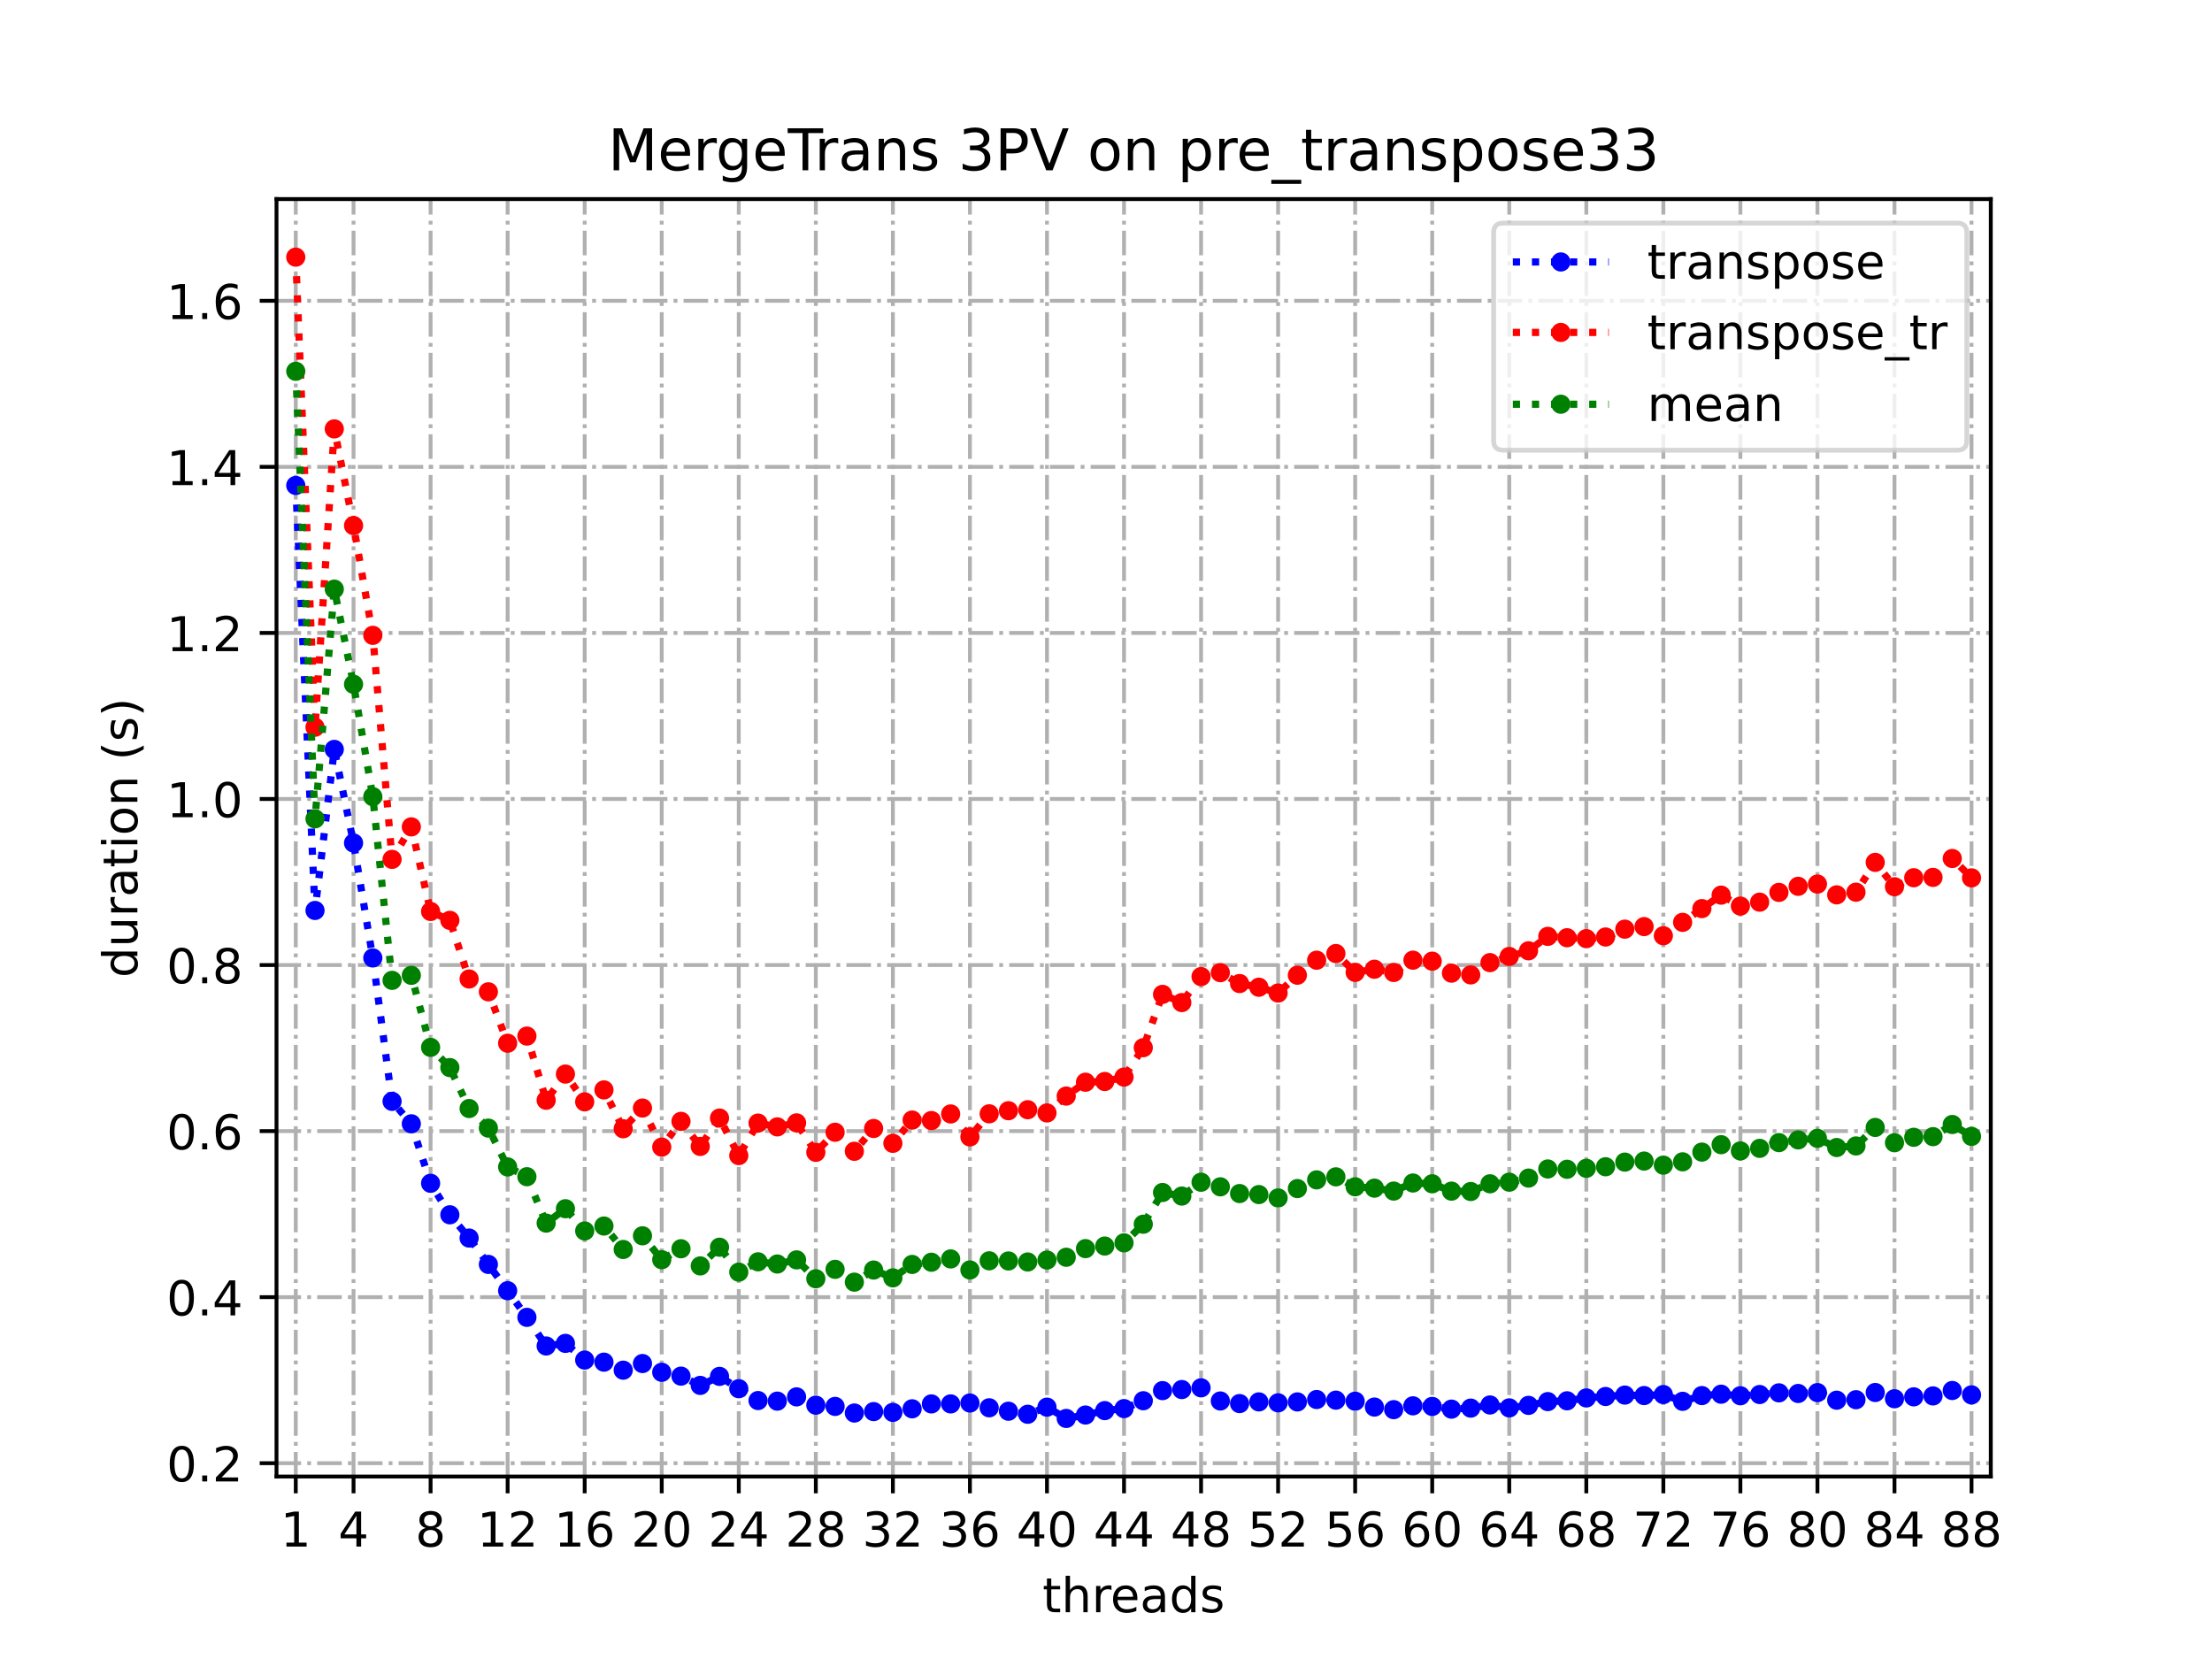 <?xml version="1.0" encoding="utf-8" standalone="no"?>
<!DOCTYPE svg PUBLIC "-//W3C//DTD SVG 1.1//EN"
  "http://www.w3.org/Graphics/SVG/1.1/DTD/svg11.dtd">
<!-- Created with matplotlib (https://matplotlib.org/) -->
<svg height="345.6pt" version="1.1" viewBox="0 0 460.8 345.6" width="460.8pt" xmlns="http://www.w3.org/2000/svg" xmlns:xlink="http://www.w3.org/1999/xlink">
 <defs>
  <style type="text/css">
*{stroke-linecap:butt;stroke-linejoin:round;}
  </style>
 </defs>
 <g id="figure_1">
  <g id="patch_1">
   <path d="M 0 345.6 
L 460.8 345.6 
L 460.8 0 
L 0 0 
z
" style="fill:#ffffff;"/>
  </g>
  <g id="axes_1">
   <g id="patch_2">
    <path d="M 57.6 307.584 
L 414.72 307.584 
L 414.72 41.472 
L 57.6 41.472 
z
" style="fill:#ffffff;"/>
   </g>
   <g id="matplotlib.axis_1">
    <g id="xtick_1">
     <g id="line2d_1">
      <path clip-path="url(#p5120cb2e24)" d="M 61.613 307.584 
L 61.613 41.472 
" style="fill:none;stroke:#b0b0b0;stroke-dasharray:5.12,1.28,0.8,1.28;stroke-dashoffset:0;stroke-width:0.8;"/>
     </g>
     <g id="line2d_2">
      <defs>
       <path d="M 0 0 
L 0 3.5 
" id="m4eccadf829" style="stroke:#000000;stroke-width:0.8;"/>
      </defs>
      <g>
       <use style="stroke:#000000;stroke-width:0.8;" x="61.613" xlink:href="#m4eccadf829" y="307.584"/>
      </g>
     </g>
     <g id="text_1">
      <!-- 1 -->
      <defs>
       <path d="M 12.406 8.297 
L 28.516 8.297 
L 28.516 63.922 
L 10.984 60.406 
L 10.984 69.391 
L 28.422 72.906 
L 38.281 72.906 
L 38.281 8.297 
L 54.391 8.297 
L 54.391 0 
L 12.406 0 
z
" id="DejaVuSans-49"/>
      </defs>
      <g transform="translate(58.431 322.182)scale(0.1 -0.1)">
       <use xlink:href="#DejaVuSans-49"/>
      </g>
     </g>
    </g>
    <g id="xtick_2">
     <g id="line2d_3">
      <path clip-path="url(#p5120cb2e24)" d="M 73.65 307.584 
L 73.65 41.472 
" style="fill:none;stroke:#b0b0b0;stroke-dasharray:5.12,1.28,0.8,1.28;stroke-dashoffset:0;stroke-width:0.8;"/>
     </g>
     <g id="line2d_4">
      <g>
       <use style="stroke:#000000;stroke-width:0.8;" x="73.65" xlink:href="#m4eccadf829" y="307.584"/>
      </g>
     </g>
     <g id="text_2">
      <!-- 4 -->
      <defs>
       <path d="M 37.797 64.312 
L 12.891 25.391 
L 37.797 25.391 
z
M 35.203 72.906 
L 47.609 72.906 
L 47.609 25.391 
L 58.016 25.391 
L 58.016 17.188 
L 47.609 17.188 
L 47.609 0 
L 37.797 0 
L 37.797 17.188 
L 4.891 17.188 
L 4.891 26.703 
z
" id="DejaVuSans-52"/>
      </defs>
      <g transform="translate(70.469 322.182)scale(0.1 -0.1)">
       <use xlink:href="#DejaVuSans-52"/>
      </g>
     </g>
    </g>
    <g id="xtick_3">
     <g id="line2d_5">
      <path clip-path="url(#p5120cb2e24)" d="M 89.701 307.584 
L 89.701 41.472 
" style="fill:none;stroke:#b0b0b0;stroke-dasharray:5.12,1.28,0.8,1.28;stroke-dashoffset:0;stroke-width:0.8;"/>
     </g>
     <g id="line2d_6">
      <g>
       <use style="stroke:#000000;stroke-width:0.8;" x="89.701" xlink:href="#m4eccadf829" y="307.584"/>
      </g>
     </g>
     <g id="text_3">
      <!-- 8 -->
      <defs>
       <path d="M 31.781 34.625 
Q 24.75 34.625 20.719 30.859 
Q 16.703 27.094 16.703 20.516 
Q 16.703 13.922 20.719 10.156 
Q 24.75 6.391 31.781 6.391 
Q 38.812 6.391 42.859 10.172 
Q 46.922 13.969 46.922 20.516 
Q 46.922 27.094 42.891 30.859 
Q 38.875 34.625 31.781 34.625 
z
M 21.922 38.812 
Q 15.578 40.375 12.031 44.719 
Q 8.5 49.078 8.5 55.328 
Q 8.5 64.062 14.719 69.141 
Q 20.953 74.219 31.781 74.219 
Q 42.672 74.219 48.875 69.141 
Q 55.078 64.062 55.078 55.328 
Q 55.078 49.078 51.531 44.719 
Q 48 40.375 41.703 38.812 
Q 48.828 37.156 52.797 32.312 
Q 56.781 27.484 56.781 20.516 
Q 56.781 9.906 50.312 4.234 
Q 43.844 -1.422 31.781 -1.422 
Q 19.734 -1.422 13.25 4.234 
Q 6.781 9.906 6.781 20.516 
Q 6.781 27.484 10.781 32.312 
Q 14.797 37.156 21.922 38.812 
z
M 18.312 54.391 
Q 18.312 48.734 21.844 45.562 
Q 25.391 42.391 31.781 42.391 
Q 38.141 42.391 41.719 45.562 
Q 45.312 48.734 45.312 54.391 
Q 45.312 60.062 41.719 63.234 
Q 38.141 66.406 31.781 66.406 
Q 25.391 66.406 21.844 63.234 
Q 18.312 60.062 18.312 54.391 
z
" id="DejaVuSans-56"/>
      </defs>
      <g transform="translate(86.519 322.182)scale(0.1 -0.1)">
       <use xlink:href="#DejaVuSans-56"/>
      </g>
     </g>
    </g>
    <g id="xtick_4">
     <g id="line2d_7">
      <path clip-path="url(#p5120cb2e24)" d="M 105.751 307.584 
L 105.751 41.472 
" style="fill:none;stroke:#b0b0b0;stroke-dasharray:5.12,1.28,0.8,1.28;stroke-dashoffset:0;stroke-width:0.8;"/>
     </g>
     <g id="line2d_8">
      <g>
       <use style="stroke:#000000;stroke-width:0.8;" x="105.751" xlink:href="#m4eccadf829" y="307.584"/>
      </g>
     </g>
     <g id="text_4">
      <!-- 12 -->
      <defs>
       <path d="M 19.188 8.297 
L 53.609 8.297 
L 53.609 0 
L 7.328 0 
L 7.328 8.297 
Q 12.938 14.109 22.625 23.891 
Q 32.328 33.688 34.812 36.531 
Q 39.547 41.844 41.422 45.531 
Q 43.312 49.219 43.312 52.781 
Q 43.312 58.594 39.234 62.25 
Q 35.156 65.922 28.609 65.922 
Q 23.969 65.922 18.812 64.312 
Q 13.672 62.703 7.812 59.422 
L 7.812 69.391 
Q 13.766 71.781 18.938 73 
Q 24.125 74.219 28.422 74.219 
Q 39.75 74.219 46.484 68.547 
Q 53.219 62.891 53.219 53.422 
Q 53.219 48.922 51.531 44.891 
Q 49.859 40.875 45.406 35.406 
Q 44.188 33.984 37.641 27.219 
Q 31.109 20.453 19.188 8.297 
z
" id="DejaVuSans-50"/>
      </defs>
      <g transform="translate(99.389 322.182)scale(0.1 -0.1)">
       <use xlink:href="#DejaVuSans-49"/>
       <use x="63.623" xlink:href="#DejaVuSans-50"/>
      </g>
     </g>
    </g>
    <g id="xtick_5">
     <g id="line2d_9">
      <path clip-path="url(#p5120cb2e24)" d="M 121.801 307.584 
L 121.801 41.472 
" style="fill:none;stroke:#b0b0b0;stroke-dasharray:5.12,1.28,0.8,1.28;stroke-dashoffset:0;stroke-width:0.8;"/>
     </g>
     <g id="line2d_10">
      <g>
       <use style="stroke:#000000;stroke-width:0.8;" x="121.801" xlink:href="#m4eccadf829" y="307.584"/>
      </g>
     </g>
     <g id="text_5">
      <!-- 16 -->
      <defs>
       <path d="M 33.016 40.375 
Q 26.375 40.375 22.484 35.828 
Q 18.609 31.297 18.609 23.391 
Q 18.609 15.531 22.484 10.953 
Q 26.375 6.391 33.016 6.391 
Q 39.656 6.391 43.531 10.953 
Q 47.406 15.531 47.406 23.391 
Q 47.406 31.297 43.531 35.828 
Q 39.656 40.375 33.016 40.375 
z
M 52.594 71.297 
L 52.594 62.312 
Q 48.875 64.062 45.094 64.984 
Q 41.312 65.922 37.594 65.922 
Q 27.828 65.922 22.672 59.328 
Q 17.531 52.734 16.797 39.406 
Q 19.672 43.656 24.016 45.922 
Q 28.375 48.188 33.594 48.188 
Q 44.578 48.188 50.953 41.516 
Q 57.328 34.859 57.328 23.391 
Q 57.328 12.156 50.688 5.359 
Q 44.047 -1.422 33.016 -1.422 
Q 20.359 -1.422 13.672 8.266 
Q 6.984 17.969 6.984 36.375 
Q 6.984 53.656 15.188 63.938 
Q 23.391 74.219 37.203 74.219 
Q 40.922 74.219 44.703 73.484 
Q 48.484 72.75 52.594 71.297 
z
" id="DejaVuSans-54"/>
      </defs>
      <g transform="translate(115.439 322.182)scale(0.1 -0.1)">
       <use xlink:href="#DejaVuSans-49"/>
       <use x="63.623" xlink:href="#DejaVuSans-54"/>
      </g>
     </g>
    </g>
    <g id="xtick_6">
     <g id="line2d_11">
      <path clip-path="url(#p5120cb2e24)" d="M 137.852 307.584 
L 137.852 41.472 
" style="fill:none;stroke:#b0b0b0;stroke-dasharray:5.12,1.28,0.8,1.28;stroke-dashoffset:0;stroke-width:0.8;"/>
     </g>
     <g id="line2d_12">
      <g>
       <use style="stroke:#000000;stroke-width:0.8;" x="137.852" xlink:href="#m4eccadf829" y="307.584"/>
      </g>
     </g>
     <g id="text_6">
      <!-- 20 -->
      <defs>
       <path d="M 31.781 66.406 
Q 24.172 66.406 20.328 58.906 
Q 16.5 51.422 16.5 36.375 
Q 16.5 21.391 20.328 13.891 
Q 24.172 6.391 31.781 6.391 
Q 39.453 6.391 43.281 13.891 
Q 47.125 21.391 47.125 36.375 
Q 47.125 51.422 43.281 58.906 
Q 39.453 66.406 31.781 66.406 
z
M 31.781 74.219 
Q 44.047 74.219 50.516 64.516 
Q 56.984 54.828 56.984 36.375 
Q 56.984 17.969 50.516 8.266 
Q 44.047 -1.422 31.781 -1.422 
Q 19.531 -1.422 13.062 8.266 
Q 6.594 17.969 6.594 36.375 
Q 6.594 54.828 13.062 64.516 
Q 19.531 74.219 31.781 74.219 
z
" id="DejaVuSans-48"/>
      </defs>
      <g transform="translate(131.489 322.182)scale(0.1 -0.1)">
       <use xlink:href="#DejaVuSans-50"/>
       <use x="63.623" xlink:href="#DejaVuSans-48"/>
      </g>
     </g>
    </g>
    <g id="xtick_7">
     <g id="line2d_13">
      <path clip-path="url(#p5120cb2e24)" d="M 153.902 307.584 
L 153.902 41.472 
" style="fill:none;stroke:#b0b0b0;stroke-dasharray:5.12,1.28,0.8,1.28;stroke-dashoffset:0;stroke-width:0.8;"/>
     </g>
     <g id="line2d_14">
      <g>
       <use style="stroke:#000000;stroke-width:0.8;" x="153.902" xlink:href="#m4eccadf829" y="307.584"/>
      </g>
     </g>
     <g id="text_7">
      <!-- 24 -->
      <g transform="translate(147.54 322.182)scale(0.1 -0.1)">
       <use xlink:href="#DejaVuSans-50"/>
       <use x="63.623" xlink:href="#DejaVuSans-52"/>
      </g>
     </g>
    </g>
    <g id="xtick_8">
     <g id="line2d_15">
      <path clip-path="url(#p5120cb2e24)" d="M 169.952 307.584 
L 169.952 41.472 
" style="fill:none;stroke:#b0b0b0;stroke-dasharray:5.12,1.28,0.8,1.28;stroke-dashoffset:0;stroke-width:0.8;"/>
     </g>
     <g id="line2d_16">
      <g>
       <use style="stroke:#000000;stroke-width:0.8;" x="169.952" xlink:href="#m4eccadf829" y="307.584"/>
      </g>
     </g>
     <g id="text_8">
      <!-- 28 -->
      <g transform="translate(163.59 322.182)scale(0.1 -0.1)">
       <use xlink:href="#DejaVuSans-50"/>
       <use x="63.623" xlink:href="#DejaVuSans-56"/>
      </g>
     </g>
    </g>
    <g id="xtick_9">
     <g id="line2d_17">
      <path clip-path="url(#p5120cb2e24)" d="M 186.003 307.584 
L 186.003 41.472 
" style="fill:none;stroke:#b0b0b0;stroke-dasharray:5.12,1.28,0.8,1.28;stroke-dashoffset:0;stroke-width:0.8;"/>
     </g>
     <g id="line2d_18">
      <g>
       <use style="stroke:#000000;stroke-width:0.8;" x="186.003" xlink:href="#m4eccadf829" y="307.584"/>
      </g>
     </g>
     <g id="text_9">
      <!-- 32 -->
      <defs>
       <path d="M 40.578 39.312 
Q 47.656 37.797 51.625 33 
Q 55.609 28.219 55.609 21.188 
Q 55.609 10.406 48.188 4.484 
Q 40.766 -1.422 27.094 -1.422 
Q 22.516 -1.422 17.656 -0.516 
Q 12.797 0.391 7.625 2.203 
L 7.625 11.719 
Q 11.719 9.328 16.594 8.109 
Q 21.484 6.891 26.812 6.891 
Q 36.078 6.891 40.938 10.547 
Q 45.797 14.203 45.797 21.188 
Q 45.797 27.641 41.281 31.266 
Q 36.766 34.906 28.719 34.906 
L 20.219 34.906 
L 20.219 43.016 
L 29.109 43.016 
Q 36.375 43.016 40.234 45.922 
Q 44.094 48.828 44.094 54.297 
Q 44.094 59.906 40.109 62.906 
Q 36.141 65.922 28.719 65.922 
Q 24.656 65.922 20.016 65.031 
Q 15.375 64.156 9.812 62.312 
L 9.812 71.094 
Q 15.438 72.656 20.344 73.438 
Q 25.25 74.219 29.594 74.219 
Q 40.828 74.219 47.359 69.109 
Q 53.906 64.016 53.906 55.328 
Q 53.906 49.266 50.438 45.094 
Q 46.969 40.922 40.578 39.312 
z
" id="DejaVuSans-51"/>
      </defs>
      <g transform="translate(179.64 322.182)scale(0.1 -0.1)">
       <use xlink:href="#DejaVuSans-51"/>
       <use x="63.623" xlink:href="#DejaVuSans-50"/>
      </g>
     </g>
    </g>
    <g id="xtick_10">
     <g id="line2d_19">
      <path clip-path="url(#p5120cb2e24)" d="M 202.053 307.584 
L 202.053 41.472 
" style="fill:none;stroke:#b0b0b0;stroke-dasharray:5.12,1.28,0.8,1.28;stroke-dashoffset:0;stroke-width:0.8;"/>
     </g>
     <g id="line2d_20">
      <g>
       <use style="stroke:#000000;stroke-width:0.8;" x="202.053" xlink:href="#m4eccadf829" y="307.584"/>
      </g>
     </g>
     <g id="text_10">
      <!-- 36 -->
      <g transform="translate(195.691 322.182)scale(0.1 -0.1)">
       <use xlink:href="#DejaVuSans-51"/>
       <use x="63.623" xlink:href="#DejaVuSans-54"/>
      </g>
     </g>
    </g>
    <g id="xtick_11">
     <g id="line2d_21">
      <path clip-path="url(#p5120cb2e24)" d="M 218.103 307.584 
L 218.103 41.472 
" style="fill:none;stroke:#b0b0b0;stroke-dasharray:5.12,1.28,0.8,1.28;stroke-dashoffset:0;stroke-width:0.8;"/>
     </g>
     <g id="line2d_22">
      <g>
       <use style="stroke:#000000;stroke-width:0.8;" x="218.103" xlink:href="#m4eccadf829" y="307.584"/>
      </g>
     </g>
     <g id="text_11">
      <!-- 40 -->
      <g transform="translate(211.741 322.182)scale(0.1 -0.1)">
       <use xlink:href="#DejaVuSans-52"/>
       <use x="63.623" xlink:href="#DejaVuSans-48"/>
      </g>
     </g>
    </g>
    <g id="xtick_12">
     <g id="line2d_23">
      <path clip-path="url(#p5120cb2e24)" d="M 234.154 307.584 
L 234.154 41.472 
" style="fill:none;stroke:#b0b0b0;stroke-dasharray:5.12,1.28,0.8,1.28;stroke-dashoffset:0;stroke-width:0.8;"/>
     </g>
     <g id="line2d_24">
      <g>
       <use style="stroke:#000000;stroke-width:0.8;" x="234.154" xlink:href="#m4eccadf829" y="307.584"/>
      </g>
     </g>
     <g id="text_12">
      <!-- 44 -->
      <g transform="translate(227.791 322.182)scale(0.1 -0.1)">
       <use xlink:href="#DejaVuSans-52"/>
       <use x="63.623" xlink:href="#DejaVuSans-52"/>
      </g>
     </g>
    </g>
    <g id="xtick_13">
     <g id="line2d_25">
      <path clip-path="url(#p5120cb2e24)" d="M 250.204 307.584 
L 250.204 41.472 
" style="fill:none;stroke:#b0b0b0;stroke-dasharray:5.12,1.28,0.8,1.28;stroke-dashoffset:0;stroke-width:0.8;"/>
     </g>
     <g id="line2d_26">
      <g>
       <use style="stroke:#000000;stroke-width:0.8;" x="250.204" xlink:href="#m4eccadf829" y="307.584"/>
      </g>
     </g>
     <g id="text_13">
      <!-- 48 -->
      <g transform="translate(243.842 322.182)scale(0.1 -0.1)">
       <use xlink:href="#DejaVuSans-52"/>
       <use x="63.623" xlink:href="#DejaVuSans-56"/>
      </g>
     </g>
    </g>
    <g id="xtick_14">
     <g id="line2d_27">
      <path clip-path="url(#p5120cb2e24)" d="M 266.254 307.584 
L 266.254 41.472 
" style="fill:none;stroke:#b0b0b0;stroke-dasharray:5.12,1.28,0.8,1.28;stroke-dashoffset:0;stroke-width:0.8;"/>
     </g>
     <g id="line2d_28">
      <g>
       <use style="stroke:#000000;stroke-width:0.8;" x="266.254" xlink:href="#m4eccadf829" y="307.584"/>
      </g>
     </g>
     <g id="text_14">
      <!-- 52 -->
      <defs>
       <path d="M 10.797 72.906 
L 49.516 72.906 
L 49.516 64.594 
L 19.828 64.594 
L 19.828 46.734 
Q 21.969 47.469 24.109 47.828 
Q 26.266 48.188 28.422 48.188 
Q 40.625 48.188 47.75 41.5 
Q 54.891 34.812 54.891 23.391 
Q 54.891 11.625 47.562 5.094 
Q 40.234 -1.422 26.906 -1.422 
Q 22.312 -1.422 17.547 -0.641 
Q 12.797 0.141 7.719 1.703 
L 7.719 11.625 
Q 12.109 9.234 16.797 8.062 
Q 21.484 6.891 26.703 6.891 
Q 35.156 6.891 40.078 11.328 
Q 45.016 15.766 45.016 23.391 
Q 45.016 31 40.078 35.438 
Q 35.156 39.891 26.703 39.891 
Q 22.75 39.891 18.812 39.016 
Q 14.891 38.141 10.797 36.281 
z
" id="DejaVuSans-53"/>
      </defs>
      <g transform="translate(259.892 322.182)scale(0.1 -0.1)">
       <use xlink:href="#DejaVuSans-53"/>
       <use x="63.623" xlink:href="#DejaVuSans-50"/>
      </g>
     </g>
    </g>
    <g id="xtick_15">
     <g id="line2d_29">
      <path clip-path="url(#p5120cb2e24)" d="M 282.305 307.584 
L 282.305 41.472 
" style="fill:none;stroke:#b0b0b0;stroke-dasharray:5.12,1.28,0.8,1.28;stroke-dashoffset:0;stroke-width:0.8;"/>
     </g>
     <g id="line2d_30">
      <g>
       <use style="stroke:#000000;stroke-width:0.8;" x="282.305" xlink:href="#m4eccadf829" y="307.584"/>
      </g>
     </g>
     <g id="text_15">
      <!-- 56 -->
      <g transform="translate(275.942 322.182)scale(0.1 -0.1)">
       <use xlink:href="#DejaVuSans-53"/>
       <use x="63.623" xlink:href="#DejaVuSans-54"/>
      </g>
     </g>
    </g>
    <g id="xtick_16">
     <g id="line2d_31">
      <path clip-path="url(#p5120cb2e24)" d="M 298.355 307.584 
L 298.355 41.472 
" style="fill:none;stroke:#b0b0b0;stroke-dasharray:5.12,1.28,0.8,1.28;stroke-dashoffset:0;stroke-width:0.8;"/>
     </g>
     <g id="line2d_32">
      <g>
       <use style="stroke:#000000;stroke-width:0.8;" x="298.355" xlink:href="#m4eccadf829" y="307.584"/>
      </g>
     </g>
     <g id="text_16">
      <!-- 60 -->
      <g transform="translate(291.993 322.182)scale(0.1 -0.1)">
       <use xlink:href="#DejaVuSans-54"/>
       <use x="63.623" xlink:href="#DejaVuSans-48"/>
      </g>
     </g>
    </g>
    <g id="xtick_17">
     <g id="line2d_33">
      <path clip-path="url(#p5120cb2e24)" d="M 314.405 307.584 
L 314.405 41.472 
" style="fill:none;stroke:#b0b0b0;stroke-dasharray:5.12,1.28,0.8,1.28;stroke-dashoffset:0;stroke-width:0.8;"/>
     </g>
     <g id="line2d_34">
      <g>
       <use style="stroke:#000000;stroke-width:0.8;" x="314.405" xlink:href="#m4eccadf829" y="307.584"/>
      </g>
     </g>
     <g id="text_17">
      <!-- 64 -->
      <g transform="translate(308.043 322.182)scale(0.1 -0.1)">
       <use xlink:href="#DejaVuSans-54"/>
       <use x="63.623" xlink:href="#DejaVuSans-52"/>
      </g>
     </g>
    </g>
    <g id="xtick_18">
     <g id="line2d_35">
      <path clip-path="url(#p5120cb2e24)" d="M 330.456 307.584 
L 330.456 41.472 
" style="fill:none;stroke:#b0b0b0;stroke-dasharray:5.12,1.28,0.8,1.28;stroke-dashoffset:0;stroke-width:0.8;"/>
     </g>
     <g id="line2d_36">
      <g>
       <use style="stroke:#000000;stroke-width:0.8;" x="330.456" xlink:href="#m4eccadf829" y="307.584"/>
      </g>
     </g>
     <g id="text_18">
      <!-- 68 -->
      <g transform="translate(324.093 322.182)scale(0.1 -0.1)">
       <use xlink:href="#DejaVuSans-54"/>
       <use x="63.623" xlink:href="#DejaVuSans-56"/>
      </g>
     </g>
    </g>
    <g id="xtick_19">
     <g id="line2d_37">
      <path clip-path="url(#p5120cb2e24)" d="M 346.506 307.584 
L 346.506 41.472 
" style="fill:none;stroke:#b0b0b0;stroke-dasharray:5.12,1.28,0.8,1.28;stroke-dashoffset:0;stroke-width:0.8;"/>
     </g>
     <g id="line2d_38">
      <g>
       <use style="stroke:#000000;stroke-width:0.8;" x="346.506" xlink:href="#m4eccadf829" y="307.584"/>
      </g>
     </g>
     <g id="text_19">
      <!-- 72 -->
      <defs>
       <path d="M 8.203 72.906 
L 55.078 72.906 
L 55.078 68.703 
L 28.609 0 
L 18.312 0 
L 43.219 64.594 
L 8.203 64.594 
z
" id="DejaVuSans-55"/>
      </defs>
      <g transform="translate(340.144 322.182)scale(0.1 -0.1)">
       <use xlink:href="#DejaVuSans-55"/>
       <use x="63.623" xlink:href="#DejaVuSans-50"/>
      </g>
     </g>
    </g>
    <g id="xtick_20">
     <g id="line2d_39">
      <path clip-path="url(#p5120cb2e24)" d="M 362.556 307.584 
L 362.556 41.472 
" style="fill:none;stroke:#b0b0b0;stroke-dasharray:5.12,1.28,0.8,1.28;stroke-dashoffset:0;stroke-width:0.8;"/>
     </g>
     <g id="line2d_40">
      <g>
       <use style="stroke:#000000;stroke-width:0.8;" x="362.556" xlink:href="#m4eccadf829" y="307.584"/>
      </g>
     </g>
     <g id="text_20">
      <!-- 76 -->
      <g transform="translate(356.194 322.182)scale(0.1 -0.1)">
       <use xlink:href="#DejaVuSans-55"/>
       <use x="63.623" xlink:href="#DejaVuSans-54"/>
      </g>
     </g>
    </g>
    <g id="xtick_21">
     <g id="line2d_41">
      <path clip-path="url(#p5120cb2e24)" d="M 378.607 307.584 
L 378.607 41.472 
" style="fill:none;stroke:#b0b0b0;stroke-dasharray:5.12,1.28,0.8,1.28;stroke-dashoffset:0;stroke-width:0.8;"/>
     </g>
     <g id="line2d_42">
      <g>
       <use style="stroke:#000000;stroke-width:0.8;" x="378.607" xlink:href="#m4eccadf829" y="307.584"/>
      </g>
     </g>
     <g id="text_21">
      <!-- 80 -->
      <g transform="translate(372.244 322.182)scale(0.1 -0.1)">
       <use xlink:href="#DejaVuSans-56"/>
       <use x="63.623" xlink:href="#DejaVuSans-48"/>
      </g>
     </g>
    </g>
    <g id="xtick_22">
     <g id="line2d_43">
      <path clip-path="url(#p5120cb2e24)" d="M 394.657 307.584 
L 394.657 41.472 
" style="fill:none;stroke:#b0b0b0;stroke-dasharray:5.12,1.28,0.8,1.28;stroke-dashoffset:0;stroke-width:0.8;"/>
     </g>
     <g id="line2d_44">
      <g>
       <use style="stroke:#000000;stroke-width:0.8;" x="394.657" xlink:href="#m4eccadf829" y="307.584"/>
      </g>
     </g>
     <g id="text_22">
      <!-- 84 -->
      <g transform="translate(388.295 322.182)scale(0.1 -0.1)">
       <use xlink:href="#DejaVuSans-56"/>
       <use x="63.623" xlink:href="#DejaVuSans-52"/>
      </g>
     </g>
    </g>
    <g id="xtick_23">
     <g id="line2d_45">
      <path clip-path="url(#p5120cb2e24)" d="M 410.707 307.584 
L 410.707 41.472 
" style="fill:none;stroke:#b0b0b0;stroke-dasharray:5.12,1.28,0.8,1.28;stroke-dashoffset:0;stroke-width:0.8;"/>
     </g>
     <g id="line2d_46">
      <g>
       <use style="stroke:#000000;stroke-width:0.8;" x="410.707" xlink:href="#m4eccadf829" y="307.584"/>
      </g>
     </g>
     <g id="text_23">
      <!-- 88 -->
      <g transform="translate(404.345 322.182)scale(0.1 -0.1)">
       <use xlink:href="#DejaVuSans-56"/>
       <use x="63.623" xlink:href="#DejaVuSans-56"/>
      </g>
     </g>
    </g>
    <g id="text_24">
     <!-- threads -->
     <defs>
      <path d="M 18.312 70.219 
L 18.312 54.688 
L 36.812 54.688 
L 36.812 47.703 
L 18.312 47.703 
L 18.312 18.016 
Q 18.312 11.328 20.141 9.422 
Q 21.969 7.516 27.594 7.516 
L 36.812 7.516 
L 36.812 0 
L 27.594 0 
Q 17.188 0 13.234 3.875 
Q 9.281 7.766 9.281 18.016 
L 9.281 47.703 
L 2.688 47.703 
L 2.688 54.688 
L 9.281 54.688 
L 9.281 70.219 
z
" id="DejaVuSans-116"/>
      <path d="M 54.891 33.016 
L 54.891 0 
L 45.906 0 
L 45.906 32.719 
Q 45.906 40.484 42.875 44.328 
Q 39.844 48.188 33.797 48.188 
Q 26.516 48.188 22.312 43.547 
Q 18.109 38.922 18.109 30.906 
L 18.109 0 
L 9.078 0 
L 9.078 75.984 
L 18.109 75.984 
L 18.109 46.188 
Q 21.344 51.125 25.703 53.562 
Q 30.078 56 35.797 56 
Q 45.219 56 50.047 50.172 
Q 54.891 44.344 54.891 33.016 
z
" id="DejaVuSans-104"/>
      <path d="M 41.109 46.297 
Q 39.594 47.172 37.812 47.578 
Q 36.031 48 33.891 48 
Q 26.266 48 22.188 43.047 
Q 18.109 38.094 18.109 28.812 
L 18.109 0 
L 9.078 0 
L 9.078 54.688 
L 18.109 54.688 
L 18.109 46.188 
Q 20.953 51.172 25.484 53.578 
Q 30.031 56 36.531 56 
Q 37.453 56 38.578 55.875 
Q 39.703 55.766 41.062 55.516 
z
" id="DejaVuSans-114"/>
      <path d="M 56.203 29.594 
L 56.203 25.203 
L 14.891 25.203 
Q 15.484 15.922 20.484 11.062 
Q 25.484 6.203 34.422 6.203 
Q 39.594 6.203 44.453 7.469 
Q 49.312 8.734 54.109 11.281 
L 54.109 2.781 
Q 49.266 0.734 44.188 -0.344 
Q 39.109 -1.422 33.891 -1.422 
Q 20.797 -1.422 13.156 6.188 
Q 5.516 13.812 5.516 26.812 
Q 5.516 40.234 12.766 48.109 
Q 20.016 56 32.328 56 
Q 43.359 56 49.781 48.891 
Q 56.203 41.797 56.203 29.594 
z
M 47.219 32.234 
Q 47.125 39.594 43.094 43.984 
Q 39.062 48.391 32.422 48.391 
Q 24.906 48.391 20.391 44.141 
Q 15.875 39.891 15.188 32.172 
z
" id="DejaVuSans-101"/>
      <path d="M 34.281 27.484 
Q 23.391 27.484 19.188 25 
Q 14.984 22.516 14.984 16.5 
Q 14.984 11.719 18.141 8.906 
Q 21.297 6.109 26.703 6.109 
Q 34.188 6.109 38.703 11.406 
Q 43.219 16.703 43.219 25.484 
L 43.219 27.484 
z
M 52.203 31.203 
L 52.203 0 
L 43.219 0 
L 43.219 8.297 
Q 40.141 3.328 35.547 0.953 
Q 30.953 -1.422 24.312 -1.422 
Q 15.922 -1.422 10.953 3.297 
Q 6 8.016 6 15.922 
Q 6 25.141 12.172 29.828 
Q 18.359 34.516 30.609 34.516 
L 43.219 34.516 
L 43.219 35.406 
Q 43.219 41.609 39.141 45 
Q 35.062 48.391 27.688 48.391 
Q 23 48.391 18.547 47.266 
Q 14.109 46.141 10.016 43.891 
L 10.016 52.203 
Q 14.938 54.109 19.578 55.047 
Q 24.219 56 28.609 56 
Q 40.484 56 46.344 49.844 
Q 52.203 43.703 52.203 31.203 
z
" id="DejaVuSans-97"/>
      <path d="M 45.406 46.391 
L 45.406 75.984 
L 54.391 75.984 
L 54.391 0 
L 45.406 0 
L 45.406 8.203 
Q 42.578 3.328 38.25 0.953 
Q 33.938 -1.422 27.875 -1.422 
Q 17.969 -1.422 11.734 6.484 
Q 5.516 14.406 5.516 27.297 
Q 5.516 40.188 11.734 48.094 
Q 17.969 56 27.875 56 
Q 33.938 56 38.25 53.625 
Q 42.578 51.266 45.406 46.391 
z
M 14.797 27.297 
Q 14.797 17.391 18.875 11.75 
Q 22.953 6.109 30.078 6.109 
Q 37.203 6.109 41.297 11.75 
Q 45.406 17.391 45.406 27.297 
Q 45.406 37.203 41.297 42.844 
Q 37.203 48.484 30.078 48.484 
Q 22.953 48.484 18.875 42.844 
Q 14.797 37.203 14.797 27.297 
z
" id="DejaVuSans-100"/>
      <path d="M 44.281 53.078 
L 44.281 44.578 
Q 40.484 46.531 36.375 47.5 
Q 32.281 48.484 27.875 48.484 
Q 21.188 48.484 17.844 46.438 
Q 14.5 44.391 14.5 40.281 
Q 14.5 37.156 16.891 35.375 
Q 19.281 33.594 26.516 31.984 
L 29.594 31.297 
Q 39.156 29.25 43.188 25.516 
Q 47.219 21.781 47.219 15.094 
Q 47.219 7.469 41.188 3.016 
Q 35.156 -1.422 24.609 -1.422 
Q 20.219 -1.422 15.453 -0.562 
Q 10.688 0.297 5.422 2 
L 5.422 11.281 
Q 10.406 8.688 15.234 7.391 
Q 20.062 6.109 24.812 6.109 
Q 31.156 6.109 34.562 8.281 
Q 37.984 10.453 37.984 14.406 
Q 37.984 18.062 35.516 20.016 
Q 33.062 21.969 24.703 23.781 
L 21.578 24.516 
Q 13.234 26.266 9.516 29.906 
Q 5.812 33.547 5.812 39.891 
Q 5.812 47.609 11.281 51.797 
Q 16.75 56 26.812 56 
Q 31.781 56 36.172 55.266 
Q 40.578 54.547 44.281 53.078 
z
" id="DejaVuSans-115"/>
     </defs>
     <g transform="translate(217.169 335.861)scale(0.1 -0.1)">
      <use xlink:href="#DejaVuSans-116"/>
      <use x="39.209" xlink:href="#DejaVuSans-104"/>
      <use x="102.588" xlink:href="#DejaVuSans-114"/>
      <use x="141.451" xlink:href="#DejaVuSans-101"/>
      <use x="202.975" xlink:href="#DejaVuSans-97"/>
      <use x="264.254" xlink:href="#DejaVuSans-100"/>
      <use x="327.73" xlink:href="#DejaVuSans-115"/>
     </g>
    </g>
   </g>
   <g id="matplotlib.axis_2">
    <g id="ytick_1">
     <g id="line2d_47">
      <path clip-path="url(#p5120cb2e24)" d="M 57.6 304.81 
L 414.72 304.81 
" style="fill:none;stroke:#b0b0b0;stroke-dasharray:5.12,1.28,0.8,1.28;stroke-dashoffset:0;stroke-width:0.8;"/>
     </g>
     <g id="line2d_48">
      <defs>
       <path d="M 0 0 
L -3.5 0 
" id="m9084bb7af2" style="stroke:#000000;stroke-width:0.8;"/>
      </defs>
      <g>
       <use style="stroke:#000000;stroke-width:0.8;" x="57.6" xlink:href="#m9084bb7af2" y="304.81"/>
      </g>
     </g>
     <g id="text_25">
      <!-- 0.2 -->
      <defs>
       <path d="M 10.688 12.406 
L 21 12.406 
L 21 0 
L 10.688 0 
z
" id="DejaVuSans-46"/>
      </defs>
      <g transform="translate(34.697 308.61)scale(0.1 -0.1)">
       <use xlink:href="#DejaVuSans-48"/>
       <use x="63.623" xlink:href="#DejaVuSans-46"/>
       <use x="95.41" xlink:href="#DejaVuSans-50"/>
      </g>
     </g>
    </g>
    <g id="ytick_2">
     <g id="line2d_49">
      <path clip-path="url(#p5120cb2e24)" d="M 57.6 270.218 
L 414.72 270.218 
" style="fill:none;stroke:#b0b0b0;stroke-dasharray:5.12,1.28,0.8,1.28;stroke-dashoffset:0;stroke-width:0.8;"/>
     </g>
     <g id="line2d_50">
      <g>
       <use style="stroke:#000000;stroke-width:0.8;" x="57.6" xlink:href="#m9084bb7af2" y="270.218"/>
      </g>
     </g>
     <g id="text_26">
      <!-- 0.4 -->
      <g transform="translate(34.697 274.017)scale(0.1 -0.1)">
       <use xlink:href="#DejaVuSans-48"/>
       <use x="63.623" xlink:href="#DejaVuSans-46"/>
       <use x="95.41" xlink:href="#DejaVuSans-52"/>
      </g>
     </g>
    </g>
    <g id="ytick_3">
     <g id="line2d_51">
      <path clip-path="url(#p5120cb2e24)" d="M 57.6 235.626 
L 414.72 235.626 
" style="fill:none;stroke:#b0b0b0;stroke-dasharray:5.12,1.28,0.8,1.28;stroke-dashoffset:0;stroke-width:0.8;"/>
     </g>
     <g id="line2d_52">
      <g>
       <use style="stroke:#000000;stroke-width:0.8;" x="57.6" xlink:href="#m9084bb7af2" y="235.626"/>
      </g>
     </g>
     <g id="text_27">
      <!-- 0.6 -->
      <g transform="translate(34.697 239.425)scale(0.1 -0.1)">
       <use xlink:href="#DejaVuSans-48"/>
       <use x="63.623" xlink:href="#DejaVuSans-46"/>
       <use x="95.41" xlink:href="#DejaVuSans-54"/>
      </g>
     </g>
    </g>
    <g id="ytick_4">
     <g id="line2d_53">
      <path clip-path="url(#p5120cb2e24)" d="M 57.6 201.034 
L 414.72 201.034 
" style="fill:none;stroke:#b0b0b0;stroke-dasharray:5.12,1.28,0.8,1.28;stroke-dashoffset:0;stroke-width:0.8;"/>
     </g>
     <g id="line2d_54">
      <g>
       <use style="stroke:#000000;stroke-width:0.8;" x="57.6" xlink:href="#m9084bb7af2" y="201.034"/>
      </g>
     </g>
     <g id="text_28">
      <!-- 0.8 -->
      <g transform="translate(34.697 204.833)scale(0.1 -0.1)">
       <use xlink:href="#DejaVuSans-48"/>
       <use x="63.623" xlink:href="#DejaVuSans-46"/>
       <use x="95.41" xlink:href="#DejaVuSans-56"/>
      </g>
     </g>
    </g>
    <g id="ytick_5">
     <g id="line2d_55">
      <path clip-path="url(#p5120cb2e24)" d="M 57.6 166.442 
L 414.72 166.442 
" style="fill:none;stroke:#b0b0b0;stroke-dasharray:5.12,1.28,0.8,1.28;stroke-dashoffset:0;stroke-width:0.8;"/>
     </g>
     <g id="line2d_56">
      <g>
       <use style="stroke:#000000;stroke-width:0.8;" x="57.6" xlink:href="#m9084bb7af2" y="166.442"/>
      </g>
     </g>
     <g id="text_29">
      <!-- 1.0 -->
      <g transform="translate(34.697 170.241)scale(0.1 -0.1)">
       <use xlink:href="#DejaVuSans-49"/>
       <use x="63.623" xlink:href="#DejaVuSans-46"/>
       <use x="95.41" xlink:href="#DejaVuSans-48"/>
      </g>
     </g>
    </g>
    <g id="ytick_6">
     <g id="line2d_57">
      <path clip-path="url(#p5120cb2e24)" d="M 57.6 131.85 
L 414.72 131.85 
" style="fill:none;stroke:#b0b0b0;stroke-dasharray:5.12,1.28,0.8,1.28;stroke-dashoffset:0;stroke-width:0.8;"/>
     </g>
     <g id="line2d_58">
      <g>
       <use style="stroke:#000000;stroke-width:0.8;" x="57.6" xlink:href="#m9084bb7af2" y="131.85"/>
      </g>
     </g>
     <g id="text_30">
      <!-- 1.2 -->
      <g transform="translate(34.697 135.649)scale(0.1 -0.1)">
       <use xlink:href="#DejaVuSans-49"/>
       <use x="63.623" xlink:href="#DejaVuSans-46"/>
       <use x="95.41" xlink:href="#DejaVuSans-50"/>
      </g>
     </g>
    </g>
    <g id="ytick_7">
     <g id="line2d_59">
      <path clip-path="url(#p5120cb2e24)" d="M 57.6 97.257 
L 414.72 97.257 
" style="fill:none;stroke:#b0b0b0;stroke-dasharray:5.12,1.28,0.8,1.28;stroke-dashoffset:0;stroke-width:0.8;"/>
     </g>
     <g id="line2d_60">
      <g>
       <use style="stroke:#000000;stroke-width:0.8;" x="57.6" xlink:href="#m9084bb7af2" y="97.257"/>
      </g>
     </g>
     <g id="text_31">
      <!-- 1.4 -->
      <g transform="translate(34.697 101.057)scale(0.1 -0.1)">
       <use xlink:href="#DejaVuSans-49"/>
       <use x="63.623" xlink:href="#DejaVuSans-46"/>
       <use x="95.41" xlink:href="#DejaVuSans-52"/>
      </g>
     </g>
    </g>
    <g id="ytick_8">
     <g id="line2d_61">
      <path clip-path="url(#p5120cb2e24)" d="M 57.6 62.665 
L 414.72 62.665 
" style="fill:none;stroke:#b0b0b0;stroke-dasharray:5.12,1.28,0.8,1.28;stroke-dashoffset:0;stroke-width:0.8;"/>
     </g>
     <g id="line2d_62">
      <g>
       <use style="stroke:#000000;stroke-width:0.8;" x="57.6" xlink:href="#m9084bb7af2" y="62.665"/>
      </g>
     </g>
     <g id="text_32">
      <!-- 1.6 -->
      <g transform="translate(34.697 66.464)scale(0.1 -0.1)">
       <use xlink:href="#DejaVuSans-49"/>
       <use x="63.623" xlink:href="#DejaVuSans-46"/>
       <use x="95.41" xlink:href="#DejaVuSans-54"/>
      </g>
     </g>
    </g>
    <g id="text_33">
     <!-- duration (s) -->
     <defs>
      <path d="M 8.5 21.578 
L 8.5 54.688 
L 17.484 54.688 
L 17.484 21.922 
Q 17.484 14.156 20.5 10.266 
Q 23.531 6.391 29.594 6.391 
Q 36.859 6.391 41.078 11.031 
Q 45.312 15.672 45.312 23.688 
L 45.312 54.688 
L 54.297 54.688 
L 54.297 0 
L 45.312 0 
L 45.312 8.406 
Q 42.047 3.422 37.719 1 
Q 33.406 -1.422 27.688 -1.422 
Q 18.266 -1.422 13.375 4.438 
Q 8.5 10.297 8.5 21.578 
z
M 31.109 56 
z
" id="DejaVuSans-117"/>
      <path d="M 9.422 54.688 
L 18.406 54.688 
L 18.406 0 
L 9.422 0 
z
M 9.422 75.984 
L 18.406 75.984 
L 18.406 64.594 
L 9.422 64.594 
z
" id="DejaVuSans-105"/>
      <path d="M 30.609 48.391 
Q 23.391 48.391 19.188 42.75 
Q 14.984 37.109 14.984 27.297 
Q 14.984 17.484 19.156 11.844 
Q 23.344 6.203 30.609 6.203 
Q 37.797 6.203 41.984 11.859 
Q 46.188 17.531 46.188 27.297 
Q 46.188 37.016 41.984 42.703 
Q 37.797 48.391 30.609 48.391 
z
M 30.609 56 
Q 42.328 56 49.016 48.375 
Q 55.719 40.766 55.719 27.297 
Q 55.719 13.875 49.016 6.219 
Q 42.328 -1.422 30.609 -1.422 
Q 18.844 -1.422 12.172 6.219 
Q 5.516 13.875 5.516 27.297 
Q 5.516 40.766 12.172 48.375 
Q 18.844 56 30.609 56 
z
" id="DejaVuSans-111"/>
      <path d="M 54.891 33.016 
L 54.891 0 
L 45.906 0 
L 45.906 32.719 
Q 45.906 40.484 42.875 44.328 
Q 39.844 48.188 33.797 48.188 
Q 26.516 48.188 22.312 43.547 
Q 18.109 38.922 18.109 30.906 
L 18.109 0 
L 9.078 0 
L 9.078 54.688 
L 18.109 54.688 
L 18.109 46.188 
Q 21.344 51.125 25.703 53.562 
Q 30.078 56 35.797 56 
Q 45.219 56 50.047 50.172 
Q 54.891 44.344 54.891 33.016 
z
" id="DejaVuSans-110"/>
      <path id="DejaVuSans-32"/>
      <path d="M 31 75.875 
Q 24.469 64.656 21.281 53.656 
Q 18.109 42.672 18.109 31.391 
Q 18.109 20.125 21.312 9.062 
Q 24.516 -2 31 -13.188 
L 23.188 -13.188 
Q 15.875 -1.703 12.234 9.375 
Q 8.594 20.453 8.594 31.391 
Q 8.594 42.281 12.203 53.312 
Q 15.828 64.359 23.188 75.875 
z
" id="DejaVuSans-40"/>
      <path d="M 8.016 75.875 
L 15.828 75.875 
Q 23.141 64.359 26.781 53.312 
Q 30.422 42.281 30.422 31.391 
Q 30.422 20.453 26.781 9.375 
Q 23.141 -1.703 15.828 -13.188 
L 8.016 -13.188 
Q 14.5 -2 17.703 9.062 
Q 20.906 20.125 20.906 31.391 
Q 20.906 42.672 17.703 53.656 
Q 14.5 64.656 8.016 75.875 
z
" id="DejaVuSans-41"/>
     </defs>
     <g transform="translate(28.617 203.663)rotate(-90)scale(0.1 -0.1)">
      <use xlink:href="#DejaVuSans-100"/>
      <use x="63.477" xlink:href="#DejaVuSans-117"/>
      <use x="126.855" xlink:href="#DejaVuSans-114"/>
      <use x="167.969" xlink:href="#DejaVuSans-97"/>
      <use x="229.248" xlink:href="#DejaVuSans-116"/>
      <use x="268.457" xlink:href="#DejaVuSans-105"/>
      <use x="296.24" xlink:href="#DejaVuSans-111"/>
      <use x="357.422" xlink:href="#DejaVuSans-110"/>
      <use x="420.801" xlink:href="#DejaVuSans-32"/>
      <use x="452.588" xlink:href="#DejaVuSans-40"/>
      <use x="491.602" xlink:href="#DejaVuSans-115"/>
      <use x="543.701" xlink:href="#DejaVuSans-41"/>
     </g>
    </g>
   </g>
   <g id="line2d_63">
    <path clip-path="url(#p5120cb2e24)" d="M 61.613 101.131 
L 65.625 189.666 
L 69.638 156.112 
L 73.65 175.613 
L 77.663 199.557 
L 81.676 229.433 
L 85.688 234.109 
L 89.701 246.502 
L 93.713 253.065 
L 97.726 257.909 
L 101.738 263.4 
L 105.751 268.877 
L 109.764 274.428 
L 113.776 280.392 
L 117.789 279.85 
L 121.801 283.327 
L 125.814 283.762 
L 129.827 285.435 
L 133.839 284.05 
L 137.852 285.874 
L 141.864 286.675 
L 145.877 288.604 
L 149.889 286.726 
L 153.902 289.29 
L 157.915 291.76 
L 161.927 291.881 
L 165.94 290.995 
L 169.952 292.724 
L 173.965 292.981 
L 177.978 294.358 
L 181.99 294.06 
L 186.003 294.225 
L 190.015 293.48 
L 194.028 292.462 
L 198.04 292.459 
L 202.053 292.272 
L 206.066 293.269 
L 210.078 293.983 
L 214.091 294.616 
L 218.103 293.135 
L 222.116 295.488 
L 226.129 294.776 
L 230.141 293.856 
L 234.154 293.437 
L 238.166 291.799 
L 242.179 289.693 
L 246.191 289.469 
L 250.204 289.11 
L 254.217 291.851 
L 258.229 292.391 
L 262.242 292.04 
L 266.254 292.233 
L 270.267 292.046 
L 274.28 291.546 
L 278.292 291.677 
L 282.305 291.899 
L 286.317 293.118 
L 290.33 293.656 
L 294.342 292.86 
L 298.355 292.984 
L 302.368 293.548 
L 306.38 293.337 
L 310.393 292.684 
L 314.405 293.288 
L 318.418 292.764 
L 322.431 291.978 
L 326.443 291.812 
L 330.456 291.218 
L 334.468 290.915 
L 338.481 290.622 
L 342.493 290.721 
L 346.506 290.513 
L 350.519 291.921 
L 354.531 290.725 
L 358.544 290.439 
L 362.556 290.764 
L 366.569 290.505 
L 370.582 290.154 
L 374.594 290.285 
L 378.607 290.104 
L 382.619 291.687 
L 386.632 291.586 
L 390.644 290.082 
L 394.657 291.385 
L 398.67 290.988 
L 402.682 290.796 
L 406.695 289.667 
L 410.707 290.58 
" style="fill:none;stroke:#0000ff;stroke-dasharray:1.5,2.475;stroke-dashoffset:0;stroke-width:1.5;"/>
    <defs>
     <path d="M 0 1.5 
C 0.398 1.5 0.779 1.342 1.061 1.061 
C 1.342 0.779 1.5 0.398 1.5 0 
C 1.5 -0.398 1.342 -0.779 1.061 -1.061 
C 0.779 -1.342 0.398 -1.5 0 -1.5 
C -0.398 -1.5 -0.779 -1.342 -1.061 -1.061 
C -1.342 -0.779 -1.5 -0.398 -1.5 0 
C -1.5 0.398 -1.342 0.779 -1.061 1.061 
C -0.779 1.342 -0.398 1.5 0 1.5 
z
" id="m2eea2d3649" style="stroke:#0000ff;"/>
    </defs>
    <g clip-path="url(#p5120cb2e24)">
     <use style="fill:#0000ff;stroke:#0000ff;" x="61.613" xlink:href="#m2eea2d3649" y="101.131"/>
     <use style="fill:#0000ff;stroke:#0000ff;" x="65.625" xlink:href="#m2eea2d3649" y="189.666"/>
     <use style="fill:#0000ff;stroke:#0000ff;" x="69.638" xlink:href="#m2eea2d3649" y="156.112"/>
     <use style="fill:#0000ff;stroke:#0000ff;" x="73.65" xlink:href="#m2eea2d3649" y="175.613"/>
     <use style="fill:#0000ff;stroke:#0000ff;" x="77.663" xlink:href="#m2eea2d3649" y="199.557"/>
     <use style="fill:#0000ff;stroke:#0000ff;" x="81.676" xlink:href="#m2eea2d3649" y="229.433"/>
     <use style="fill:#0000ff;stroke:#0000ff;" x="85.688" xlink:href="#m2eea2d3649" y="234.109"/>
     <use style="fill:#0000ff;stroke:#0000ff;" x="89.701" xlink:href="#m2eea2d3649" y="246.502"/>
     <use style="fill:#0000ff;stroke:#0000ff;" x="93.713" xlink:href="#m2eea2d3649" y="253.065"/>
     <use style="fill:#0000ff;stroke:#0000ff;" x="97.726" xlink:href="#m2eea2d3649" y="257.909"/>
     <use style="fill:#0000ff;stroke:#0000ff;" x="101.738" xlink:href="#m2eea2d3649" y="263.4"/>
     <use style="fill:#0000ff;stroke:#0000ff;" x="105.751" xlink:href="#m2eea2d3649" y="268.877"/>
     <use style="fill:#0000ff;stroke:#0000ff;" x="109.764" xlink:href="#m2eea2d3649" y="274.428"/>
     <use style="fill:#0000ff;stroke:#0000ff;" x="113.776" xlink:href="#m2eea2d3649" y="280.392"/>
     <use style="fill:#0000ff;stroke:#0000ff;" x="117.789" xlink:href="#m2eea2d3649" y="279.85"/>
     <use style="fill:#0000ff;stroke:#0000ff;" x="121.801" xlink:href="#m2eea2d3649" y="283.327"/>
     <use style="fill:#0000ff;stroke:#0000ff;" x="125.814" xlink:href="#m2eea2d3649" y="283.762"/>
     <use style="fill:#0000ff;stroke:#0000ff;" x="129.827" xlink:href="#m2eea2d3649" y="285.435"/>
     <use style="fill:#0000ff;stroke:#0000ff;" x="133.839" xlink:href="#m2eea2d3649" y="284.05"/>
     <use style="fill:#0000ff;stroke:#0000ff;" x="137.852" xlink:href="#m2eea2d3649" y="285.874"/>
     <use style="fill:#0000ff;stroke:#0000ff;" x="141.864" xlink:href="#m2eea2d3649" y="286.675"/>
     <use style="fill:#0000ff;stroke:#0000ff;" x="145.877" xlink:href="#m2eea2d3649" y="288.604"/>
     <use style="fill:#0000ff;stroke:#0000ff;" x="149.889" xlink:href="#m2eea2d3649" y="286.726"/>
     <use style="fill:#0000ff;stroke:#0000ff;" x="153.902" xlink:href="#m2eea2d3649" y="289.29"/>
     <use style="fill:#0000ff;stroke:#0000ff;" x="157.915" xlink:href="#m2eea2d3649" y="291.76"/>
     <use style="fill:#0000ff;stroke:#0000ff;" x="161.927" xlink:href="#m2eea2d3649" y="291.881"/>
     <use style="fill:#0000ff;stroke:#0000ff;" x="165.94" xlink:href="#m2eea2d3649" y="290.995"/>
     <use style="fill:#0000ff;stroke:#0000ff;" x="169.952" xlink:href="#m2eea2d3649" y="292.724"/>
     <use style="fill:#0000ff;stroke:#0000ff;" x="173.965" xlink:href="#m2eea2d3649" y="292.981"/>
     <use style="fill:#0000ff;stroke:#0000ff;" x="177.978" xlink:href="#m2eea2d3649" y="294.358"/>
     <use style="fill:#0000ff;stroke:#0000ff;" x="181.99" xlink:href="#m2eea2d3649" y="294.06"/>
     <use style="fill:#0000ff;stroke:#0000ff;" x="186.003" xlink:href="#m2eea2d3649" y="294.225"/>
     <use style="fill:#0000ff;stroke:#0000ff;" x="190.015" xlink:href="#m2eea2d3649" y="293.48"/>
     <use style="fill:#0000ff;stroke:#0000ff;" x="194.028" xlink:href="#m2eea2d3649" y="292.462"/>
     <use style="fill:#0000ff;stroke:#0000ff;" x="198.04" xlink:href="#m2eea2d3649" y="292.459"/>
     <use style="fill:#0000ff;stroke:#0000ff;" x="202.053" xlink:href="#m2eea2d3649" y="292.272"/>
     <use style="fill:#0000ff;stroke:#0000ff;" x="206.066" xlink:href="#m2eea2d3649" y="293.269"/>
     <use style="fill:#0000ff;stroke:#0000ff;" x="210.078" xlink:href="#m2eea2d3649" y="293.983"/>
     <use style="fill:#0000ff;stroke:#0000ff;" x="214.091" xlink:href="#m2eea2d3649" y="294.616"/>
     <use style="fill:#0000ff;stroke:#0000ff;" x="218.103" xlink:href="#m2eea2d3649" y="293.135"/>
     <use style="fill:#0000ff;stroke:#0000ff;" x="222.116" xlink:href="#m2eea2d3649" y="295.488"/>
     <use style="fill:#0000ff;stroke:#0000ff;" x="226.129" xlink:href="#m2eea2d3649" y="294.776"/>
     <use style="fill:#0000ff;stroke:#0000ff;" x="230.141" xlink:href="#m2eea2d3649" y="293.856"/>
     <use style="fill:#0000ff;stroke:#0000ff;" x="234.154" xlink:href="#m2eea2d3649" y="293.437"/>
     <use style="fill:#0000ff;stroke:#0000ff;" x="238.166" xlink:href="#m2eea2d3649" y="291.799"/>
     <use style="fill:#0000ff;stroke:#0000ff;" x="242.179" xlink:href="#m2eea2d3649" y="289.693"/>
     <use style="fill:#0000ff;stroke:#0000ff;" x="246.191" xlink:href="#m2eea2d3649" y="289.469"/>
     <use style="fill:#0000ff;stroke:#0000ff;" x="250.204" xlink:href="#m2eea2d3649" y="289.11"/>
     <use style="fill:#0000ff;stroke:#0000ff;" x="254.217" xlink:href="#m2eea2d3649" y="291.851"/>
     <use style="fill:#0000ff;stroke:#0000ff;" x="258.229" xlink:href="#m2eea2d3649" y="292.391"/>
     <use style="fill:#0000ff;stroke:#0000ff;" x="262.242" xlink:href="#m2eea2d3649" y="292.04"/>
     <use style="fill:#0000ff;stroke:#0000ff;" x="266.254" xlink:href="#m2eea2d3649" y="292.233"/>
     <use style="fill:#0000ff;stroke:#0000ff;" x="270.267" xlink:href="#m2eea2d3649" y="292.046"/>
     <use style="fill:#0000ff;stroke:#0000ff;" x="274.28" xlink:href="#m2eea2d3649" y="291.546"/>
     <use style="fill:#0000ff;stroke:#0000ff;" x="278.292" xlink:href="#m2eea2d3649" y="291.677"/>
     <use style="fill:#0000ff;stroke:#0000ff;" x="282.305" xlink:href="#m2eea2d3649" y="291.899"/>
     <use style="fill:#0000ff;stroke:#0000ff;" x="286.317" xlink:href="#m2eea2d3649" y="293.118"/>
     <use style="fill:#0000ff;stroke:#0000ff;" x="290.33" xlink:href="#m2eea2d3649" y="293.656"/>
     <use style="fill:#0000ff;stroke:#0000ff;" x="294.342" xlink:href="#m2eea2d3649" y="292.86"/>
     <use style="fill:#0000ff;stroke:#0000ff;" x="298.355" xlink:href="#m2eea2d3649" y="292.984"/>
     <use style="fill:#0000ff;stroke:#0000ff;" x="302.368" xlink:href="#m2eea2d3649" y="293.548"/>
     <use style="fill:#0000ff;stroke:#0000ff;" x="306.38" xlink:href="#m2eea2d3649" y="293.337"/>
     <use style="fill:#0000ff;stroke:#0000ff;" x="310.393" xlink:href="#m2eea2d3649" y="292.684"/>
     <use style="fill:#0000ff;stroke:#0000ff;" x="314.405" xlink:href="#m2eea2d3649" y="293.288"/>
     <use style="fill:#0000ff;stroke:#0000ff;" x="318.418" xlink:href="#m2eea2d3649" y="292.764"/>
     <use style="fill:#0000ff;stroke:#0000ff;" x="322.431" xlink:href="#m2eea2d3649" y="291.978"/>
     <use style="fill:#0000ff;stroke:#0000ff;" x="326.443" xlink:href="#m2eea2d3649" y="291.812"/>
     <use style="fill:#0000ff;stroke:#0000ff;" x="330.456" xlink:href="#m2eea2d3649" y="291.218"/>
     <use style="fill:#0000ff;stroke:#0000ff;" x="334.468" xlink:href="#m2eea2d3649" y="290.915"/>
     <use style="fill:#0000ff;stroke:#0000ff;" x="338.481" xlink:href="#m2eea2d3649" y="290.622"/>
     <use style="fill:#0000ff;stroke:#0000ff;" x="342.493" xlink:href="#m2eea2d3649" y="290.721"/>
     <use style="fill:#0000ff;stroke:#0000ff;" x="346.506" xlink:href="#m2eea2d3649" y="290.513"/>
     <use style="fill:#0000ff;stroke:#0000ff;" x="350.519" xlink:href="#m2eea2d3649" y="291.921"/>
     <use style="fill:#0000ff;stroke:#0000ff;" x="354.531" xlink:href="#m2eea2d3649" y="290.725"/>
     <use style="fill:#0000ff;stroke:#0000ff;" x="358.544" xlink:href="#m2eea2d3649" y="290.439"/>
     <use style="fill:#0000ff;stroke:#0000ff;" x="362.556" xlink:href="#m2eea2d3649" y="290.764"/>
     <use style="fill:#0000ff;stroke:#0000ff;" x="366.569" xlink:href="#m2eea2d3649" y="290.505"/>
     <use style="fill:#0000ff;stroke:#0000ff;" x="370.582" xlink:href="#m2eea2d3649" y="290.154"/>
     <use style="fill:#0000ff;stroke:#0000ff;" x="374.594" xlink:href="#m2eea2d3649" y="290.285"/>
     <use style="fill:#0000ff;stroke:#0000ff;" x="378.607" xlink:href="#m2eea2d3649" y="290.104"/>
     <use style="fill:#0000ff;stroke:#0000ff;" x="382.619" xlink:href="#m2eea2d3649" y="291.687"/>
     <use style="fill:#0000ff;stroke:#0000ff;" x="386.632" xlink:href="#m2eea2d3649" y="291.586"/>
     <use style="fill:#0000ff;stroke:#0000ff;" x="390.644" xlink:href="#m2eea2d3649" y="290.082"/>
     <use style="fill:#0000ff;stroke:#0000ff;" x="394.657" xlink:href="#m2eea2d3649" y="291.385"/>
     <use style="fill:#0000ff;stroke:#0000ff;" x="398.67" xlink:href="#m2eea2d3649" y="290.988"/>
     <use style="fill:#0000ff;stroke:#0000ff;" x="402.682" xlink:href="#m2eea2d3649" y="290.796"/>
     <use style="fill:#0000ff;stroke:#0000ff;" x="406.695" xlink:href="#m2eea2d3649" y="289.667"/>
     <use style="fill:#0000ff;stroke:#0000ff;" x="410.707" xlink:href="#m2eea2d3649" y="290.58"/>
    </g>
   </g>
   <g id="line2d_64">
    <path clip-path="url(#p5120cb2e24)" d="M 61.613 53.568 
L 65.625 151.494 
L 69.638 89.349 
L 73.65 109.488 
L 77.663 132.353 
L 81.676 179.019 
L 85.688 172.252 
L 89.701 189.875 
L 93.713 191.726 
L 97.726 203.942 
L 101.738 206.616 
L 105.751 217.322 
L 109.764 215.833 
L 113.776 229.203 
L 117.789 223.749 
L 121.801 229.538 
L 125.814 227.048 
L 129.827 235.141 
L 133.839 230.827 
L 137.852 238.965 
L 141.864 233.6 
L 145.877 238.823 
L 149.889 232.912 
L 153.902 240.731 
L 157.915 233.961 
L 161.927 234.751 
L 165.94 233.917 
L 169.952 240.055 
L 173.965 235.871 
L 177.978 239.835 
L 181.99 235.084 
L 186.003 238.179 
L 190.015 233.328 
L 194.028 233.429 
L 198.04 232.058 
L 202.053 236.841 
L 206.066 232.031 
L 210.078 231.385 
L 214.091 231.176 
L 218.103 231.846 
L 222.116 228.329 
L 226.129 225.444 
L 230.141 225.294 
L 234.154 224.378 
L 238.166 218.252 
L 242.179 207.147 
L 246.191 208.855 
L 250.204 203.443 
L 254.217 202.625 
L 258.229 204.89 
L 262.242 205.661 
L 266.254 206.869 
L 270.267 203.153 
L 274.28 200.029 
L 278.292 198.636 
L 282.305 202.565 
L 286.317 201.907 
L 290.33 202.585 
L 294.342 200.023 
L 298.355 200.229 
L 302.368 202.723 
L 306.38 203.09 
L 310.393 200.53 
L 314.405 199.244 
L 318.418 198.071 
L 322.431 195.06 
L 326.443 195.346 
L 330.456 195.539 
L 334.468 195.195 
L 338.481 193.56 
L 342.493 193.025 
L 346.506 194.931 
L 350.519 192.142 
L 354.531 189.28 
L 358.544 186.473 
L 362.556 188.753 
L 366.569 187.938 
L 370.582 185.905 
L 374.594 184.637 
L 378.607 184.168 
L 382.619 186.414 
L 386.632 185.86 
L 390.644 179.65 
L 394.657 184.724 
L 398.67 182.851 
L 402.682 182.776 
L 406.695 178.838 
L 410.707 182.876 
" style="fill:none;stroke:#ff0000;stroke-dasharray:1.5,2.475;stroke-dashoffset:0;stroke-width:1.5;"/>
    <defs>
     <path d="M 0 1.5 
C 0.398 1.5 0.779 1.342 1.061 1.061 
C 1.342 0.779 1.5 0.398 1.5 0 
C 1.5 -0.398 1.342 -0.779 1.061 -1.061 
C 0.779 -1.342 0.398 -1.5 0 -1.5 
C -0.398 -1.5 -0.779 -1.342 -1.061 -1.061 
C -1.342 -0.779 -1.5 -0.398 -1.5 0 
C -1.5 0.398 -1.342 0.779 -1.061 1.061 
C -0.779 1.342 -0.398 1.5 0 1.5 
z
" id="m452901ead9" style="stroke:#ff0000;"/>
    </defs>
    <g clip-path="url(#p5120cb2e24)">
     <use style="fill:#ff0000;stroke:#ff0000;" x="61.613" xlink:href="#m452901ead9" y="53.568"/>
     <use style="fill:#ff0000;stroke:#ff0000;" x="65.625" xlink:href="#m452901ead9" y="151.494"/>
     <use style="fill:#ff0000;stroke:#ff0000;" x="69.638" xlink:href="#m452901ead9" y="89.349"/>
     <use style="fill:#ff0000;stroke:#ff0000;" x="73.65" xlink:href="#m452901ead9" y="109.488"/>
     <use style="fill:#ff0000;stroke:#ff0000;" x="77.663" xlink:href="#m452901ead9" y="132.353"/>
     <use style="fill:#ff0000;stroke:#ff0000;" x="81.676" xlink:href="#m452901ead9" y="179.019"/>
     <use style="fill:#ff0000;stroke:#ff0000;" x="85.688" xlink:href="#m452901ead9" y="172.252"/>
     <use style="fill:#ff0000;stroke:#ff0000;" x="89.701" xlink:href="#m452901ead9" y="189.875"/>
     <use style="fill:#ff0000;stroke:#ff0000;" x="93.713" xlink:href="#m452901ead9" y="191.726"/>
     <use style="fill:#ff0000;stroke:#ff0000;" x="97.726" xlink:href="#m452901ead9" y="203.942"/>
     <use style="fill:#ff0000;stroke:#ff0000;" x="101.738" xlink:href="#m452901ead9" y="206.616"/>
     <use style="fill:#ff0000;stroke:#ff0000;" x="105.751" xlink:href="#m452901ead9" y="217.322"/>
     <use style="fill:#ff0000;stroke:#ff0000;" x="109.764" xlink:href="#m452901ead9" y="215.833"/>
     <use style="fill:#ff0000;stroke:#ff0000;" x="113.776" xlink:href="#m452901ead9" y="229.203"/>
     <use style="fill:#ff0000;stroke:#ff0000;" x="117.789" xlink:href="#m452901ead9" y="223.749"/>
     <use style="fill:#ff0000;stroke:#ff0000;" x="121.801" xlink:href="#m452901ead9" y="229.538"/>
     <use style="fill:#ff0000;stroke:#ff0000;" x="125.814" xlink:href="#m452901ead9" y="227.048"/>
     <use style="fill:#ff0000;stroke:#ff0000;" x="129.827" xlink:href="#m452901ead9" y="235.141"/>
     <use style="fill:#ff0000;stroke:#ff0000;" x="133.839" xlink:href="#m452901ead9" y="230.827"/>
     <use style="fill:#ff0000;stroke:#ff0000;" x="137.852" xlink:href="#m452901ead9" y="238.965"/>
     <use style="fill:#ff0000;stroke:#ff0000;" x="141.864" xlink:href="#m452901ead9" y="233.6"/>
     <use style="fill:#ff0000;stroke:#ff0000;" x="145.877" xlink:href="#m452901ead9" y="238.823"/>
     <use style="fill:#ff0000;stroke:#ff0000;" x="149.889" xlink:href="#m452901ead9" y="232.912"/>
     <use style="fill:#ff0000;stroke:#ff0000;" x="153.902" xlink:href="#m452901ead9" y="240.731"/>
     <use style="fill:#ff0000;stroke:#ff0000;" x="157.915" xlink:href="#m452901ead9" y="233.961"/>
     <use style="fill:#ff0000;stroke:#ff0000;" x="161.927" xlink:href="#m452901ead9" y="234.751"/>
     <use style="fill:#ff0000;stroke:#ff0000;" x="165.94" xlink:href="#m452901ead9" y="233.917"/>
     <use style="fill:#ff0000;stroke:#ff0000;" x="169.952" xlink:href="#m452901ead9" y="240.055"/>
     <use style="fill:#ff0000;stroke:#ff0000;" x="173.965" xlink:href="#m452901ead9" y="235.871"/>
     <use style="fill:#ff0000;stroke:#ff0000;" x="177.978" xlink:href="#m452901ead9" y="239.835"/>
     <use style="fill:#ff0000;stroke:#ff0000;" x="181.99" xlink:href="#m452901ead9" y="235.084"/>
     <use style="fill:#ff0000;stroke:#ff0000;" x="186.003" xlink:href="#m452901ead9" y="238.179"/>
     <use style="fill:#ff0000;stroke:#ff0000;" x="190.015" xlink:href="#m452901ead9" y="233.328"/>
     <use style="fill:#ff0000;stroke:#ff0000;" x="194.028" xlink:href="#m452901ead9" y="233.429"/>
     <use style="fill:#ff0000;stroke:#ff0000;" x="198.04" xlink:href="#m452901ead9" y="232.058"/>
     <use style="fill:#ff0000;stroke:#ff0000;" x="202.053" xlink:href="#m452901ead9" y="236.841"/>
     <use style="fill:#ff0000;stroke:#ff0000;" x="206.066" xlink:href="#m452901ead9" y="232.031"/>
     <use style="fill:#ff0000;stroke:#ff0000;" x="210.078" xlink:href="#m452901ead9" y="231.385"/>
     <use style="fill:#ff0000;stroke:#ff0000;" x="214.091" xlink:href="#m452901ead9" y="231.176"/>
     <use style="fill:#ff0000;stroke:#ff0000;" x="218.103" xlink:href="#m452901ead9" y="231.846"/>
     <use style="fill:#ff0000;stroke:#ff0000;" x="222.116" xlink:href="#m452901ead9" y="228.329"/>
     <use style="fill:#ff0000;stroke:#ff0000;" x="226.129" xlink:href="#m452901ead9" y="225.444"/>
     <use style="fill:#ff0000;stroke:#ff0000;" x="230.141" xlink:href="#m452901ead9" y="225.294"/>
     <use style="fill:#ff0000;stroke:#ff0000;" x="234.154" xlink:href="#m452901ead9" y="224.378"/>
     <use style="fill:#ff0000;stroke:#ff0000;" x="238.166" xlink:href="#m452901ead9" y="218.252"/>
     <use style="fill:#ff0000;stroke:#ff0000;" x="242.179" xlink:href="#m452901ead9" y="207.147"/>
     <use style="fill:#ff0000;stroke:#ff0000;" x="246.191" xlink:href="#m452901ead9" y="208.855"/>
     <use style="fill:#ff0000;stroke:#ff0000;" x="250.204" xlink:href="#m452901ead9" y="203.443"/>
     <use style="fill:#ff0000;stroke:#ff0000;" x="254.217" xlink:href="#m452901ead9" y="202.625"/>
     <use style="fill:#ff0000;stroke:#ff0000;" x="258.229" xlink:href="#m452901ead9" y="204.89"/>
     <use style="fill:#ff0000;stroke:#ff0000;" x="262.242" xlink:href="#m452901ead9" y="205.661"/>
     <use style="fill:#ff0000;stroke:#ff0000;" x="266.254" xlink:href="#m452901ead9" y="206.869"/>
     <use style="fill:#ff0000;stroke:#ff0000;" x="270.267" xlink:href="#m452901ead9" y="203.153"/>
     <use style="fill:#ff0000;stroke:#ff0000;" x="274.28" xlink:href="#m452901ead9" y="200.029"/>
     <use style="fill:#ff0000;stroke:#ff0000;" x="278.292" xlink:href="#m452901ead9" y="198.636"/>
     <use style="fill:#ff0000;stroke:#ff0000;" x="282.305" xlink:href="#m452901ead9" y="202.565"/>
     <use style="fill:#ff0000;stroke:#ff0000;" x="286.317" xlink:href="#m452901ead9" y="201.907"/>
     <use style="fill:#ff0000;stroke:#ff0000;" x="290.33" xlink:href="#m452901ead9" y="202.585"/>
     <use style="fill:#ff0000;stroke:#ff0000;" x="294.342" xlink:href="#m452901ead9" y="200.023"/>
     <use style="fill:#ff0000;stroke:#ff0000;" x="298.355" xlink:href="#m452901ead9" y="200.229"/>
     <use style="fill:#ff0000;stroke:#ff0000;" x="302.368" xlink:href="#m452901ead9" y="202.723"/>
     <use style="fill:#ff0000;stroke:#ff0000;" x="306.38" xlink:href="#m452901ead9" y="203.09"/>
     <use style="fill:#ff0000;stroke:#ff0000;" x="310.393" xlink:href="#m452901ead9" y="200.53"/>
     <use style="fill:#ff0000;stroke:#ff0000;" x="314.405" xlink:href="#m452901ead9" y="199.244"/>
     <use style="fill:#ff0000;stroke:#ff0000;" x="318.418" xlink:href="#m452901ead9" y="198.071"/>
     <use style="fill:#ff0000;stroke:#ff0000;" x="322.431" xlink:href="#m452901ead9" y="195.06"/>
     <use style="fill:#ff0000;stroke:#ff0000;" x="326.443" xlink:href="#m452901ead9" y="195.346"/>
     <use style="fill:#ff0000;stroke:#ff0000;" x="330.456" xlink:href="#m452901ead9" y="195.539"/>
     <use style="fill:#ff0000;stroke:#ff0000;" x="334.468" xlink:href="#m452901ead9" y="195.195"/>
     <use style="fill:#ff0000;stroke:#ff0000;" x="338.481" xlink:href="#m452901ead9" y="193.56"/>
     <use style="fill:#ff0000;stroke:#ff0000;" x="342.493" xlink:href="#m452901ead9" y="193.025"/>
     <use style="fill:#ff0000;stroke:#ff0000;" x="346.506" xlink:href="#m452901ead9" y="194.931"/>
     <use style="fill:#ff0000;stroke:#ff0000;" x="350.519" xlink:href="#m452901ead9" y="192.142"/>
     <use style="fill:#ff0000;stroke:#ff0000;" x="354.531" xlink:href="#m452901ead9" y="189.28"/>
     <use style="fill:#ff0000;stroke:#ff0000;" x="358.544" xlink:href="#m452901ead9" y="186.473"/>
     <use style="fill:#ff0000;stroke:#ff0000;" x="362.556" xlink:href="#m452901ead9" y="188.753"/>
     <use style="fill:#ff0000;stroke:#ff0000;" x="366.569" xlink:href="#m452901ead9" y="187.938"/>
     <use style="fill:#ff0000;stroke:#ff0000;" x="370.582" xlink:href="#m452901ead9" y="185.905"/>
     <use style="fill:#ff0000;stroke:#ff0000;" x="374.594" xlink:href="#m452901ead9" y="184.637"/>
     <use style="fill:#ff0000;stroke:#ff0000;" x="378.607" xlink:href="#m452901ead9" y="184.168"/>
     <use style="fill:#ff0000;stroke:#ff0000;" x="382.619" xlink:href="#m452901ead9" y="186.414"/>
     <use style="fill:#ff0000;stroke:#ff0000;" x="386.632" xlink:href="#m452901ead9" y="185.86"/>
     <use style="fill:#ff0000;stroke:#ff0000;" x="390.644" xlink:href="#m452901ead9" y="179.65"/>
     <use style="fill:#ff0000;stroke:#ff0000;" x="394.657" xlink:href="#m452901ead9" y="184.724"/>
     <use style="fill:#ff0000;stroke:#ff0000;" x="398.67" xlink:href="#m452901ead9" y="182.851"/>
     <use style="fill:#ff0000;stroke:#ff0000;" x="402.682" xlink:href="#m452901ead9" y="182.776"/>
     <use style="fill:#ff0000;stroke:#ff0000;" x="406.695" xlink:href="#m452901ead9" y="178.838"/>
     <use style="fill:#ff0000;stroke:#ff0000;" x="410.707" xlink:href="#m452901ead9" y="182.876"/>
    </g>
   </g>
   <g id="line2d_65">
    <path clip-path="url(#p5120cb2e24)" d="M 61.613 77.35 
L 65.625 170.58 
L 69.638 122.73 
L 73.65 142.55 
L 77.663 165.955 
L 81.676 204.226 
L 85.688 203.18 
L 89.701 218.188 
L 93.713 222.396 
L 97.726 230.926 
L 101.738 235.008 
L 105.751 243.1 
L 109.764 245.13 
L 113.776 254.797 
L 117.789 251.799 
L 121.801 256.433 
L 125.814 255.405 
L 129.827 260.288 
L 133.839 257.439 
L 137.852 262.42 
L 141.864 260.137 
L 145.877 263.713 
L 149.889 259.819 
L 153.902 265.01 
L 157.915 262.861 
L 161.927 263.316 
L 165.94 262.456 
L 169.952 266.39 
L 173.965 264.426 
L 177.978 267.096 
L 181.99 264.572 
L 186.003 266.202 
L 190.015 263.404 
L 194.028 262.945 
L 198.04 262.259 
L 202.053 264.557 
L 206.066 262.65 
L 210.078 262.684 
L 214.091 262.896 
L 218.103 262.49 
L 222.116 261.909 
L 226.129 260.11 
L 230.141 259.575 
L 234.154 258.907 
L 238.166 255.026 
L 242.179 248.42 
L 246.191 249.162 
L 250.204 246.277 
L 254.217 247.238 
L 258.229 248.64 
L 262.242 248.851 
L 266.254 249.551 
L 270.267 247.599 
L 274.28 245.788 
L 278.292 245.157 
L 282.305 247.232 
L 286.317 247.513 
L 290.33 248.121 
L 294.342 246.441 
L 298.355 246.606 
L 302.368 248.136 
L 306.38 248.213 
L 310.393 246.607 
L 314.405 246.266 
L 318.418 245.417 
L 322.431 243.519 
L 326.443 243.579 
L 330.456 243.378 
L 334.468 243.055 
L 338.481 242.091 
L 342.493 241.873 
L 346.506 242.722 
L 350.519 242.031 
L 354.531 240.003 
L 358.544 238.456 
L 362.556 239.759 
L 366.569 239.222 
L 370.582 238.03 
L 374.594 237.461 
L 378.607 237.136 
L 382.619 239.05 
L 386.632 238.723 
L 390.644 234.866 
L 394.657 238.054 
L 398.67 236.919 
L 402.682 236.786 
L 406.695 234.253 
L 410.707 236.728 
" style="fill:none;stroke:#008000;stroke-dasharray:1.5,2.475;stroke-dashoffset:0;stroke-width:1.5;"/>
    <defs>
     <path d="M 0 1.5 
C 0.398 1.5 0.779 1.342 1.061 1.061 
C 1.342 0.779 1.5 0.398 1.5 0 
C 1.5 -0.398 1.342 -0.779 1.061 -1.061 
C 0.779 -1.342 0.398 -1.5 0 -1.5 
C -0.398 -1.5 -0.779 -1.342 -1.061 -1.061 
C -1.342 -0.779 -1.5 -0.398 -1.5 0 
C -1.5 0.398 -1.342 0.779 -1.061 1.061 
C -0.779 1.342 -0.398 1.5 0 1.5 
z
" id="m3fd434f74a" style="stroke:#008000;"/>
    </defs>
    <g clip-path="url(#p5120cb2e24)">
     <use style="fill:#008000;stroke:#008000;" x="61.613" xlink:href="#m3fd434f74a" y="77.35"/>
     <use style="fill:#008000;stroke:#008000;" x="65.625" xlink:href="#m3fd434f74a" y="170.58"/>
     <use style="fill:#008000;stroke:#008000;" x="69.638" xlink:href="#m3fd434f74a" y="122.73"/>
     <use style="fill:#008000;stroke:#008000;" x="73.65" xlink:href="#m3fd434f74a" y="142.55"/>
     <use style="fill:#008000;stroke:#008000;" x="77.663" xlink:href="#m3fd434f74a" y="165.955"/>
     <use style="fill:#008000;stroke:#008000;" x="81.676" xlink:href="#m3fd434f74a" y="204.226"/>
     <use style="fill:#008000;stroke:#008000;" x="85.688" xlink:href="#m3fd434f74a" y="203.18"/>
     <use style="fill:#008000;stroke:#008000;" x="89.701" xlink:href="#m3fd434f74a" y="218.188"/>
     <use style="fill:#008000;stroke:#008000;" x="93.713" xlink:href="#m3fd434f74a" y="222.396"/>
     <use style="fill:#008000;stroke:#008000;" x="97.726" xlink:href="#m3fd434f74a" y="230.926"/>
     <use style="fill:#008000;stroke:#008000;" x="101.738" xlink:href="#m3fd434f74a" y="235.008"/>
     <use style="fill:#008000;stroke:#008000;" x="105.751" xlink:href="#m3fd434f74a" y="243.1"/>
     <use style="fill:#008000;stroke:#008000;" x="109.764" xlink:href="#m3fd434f74a" y="245.13"/>
     <use style="fill:#008000;stroke:#008000;" x="113.776" xlink:href="#m3fd434f74a" y="254.797"/>
     <use style="fill:#008000;stroke:#008000;" x="117.789" xlink:href="#m3fd434f74a" y="251.799"/>
     <use style="fill:#008000;stroke:#008000;" x="121.801" xlink:href="#m3fd434f74a" y="256.433"/>
     <use style="fill:#008000;stroke:#008000;" x="125.814" xlink:href="#m3fd434f74a" y="255.405"/>
     <use style="fill:#008000;stroke:#008000;" x="129.827" xlink:href="#m3fd434f74a" y="260.288"/>
     <use style="fill:#008000;stroke:#008000;" x="133.839" xlink:href="#m3fd434f74a" y="257.439"/>
     <use style="fill:#008000;stroke:#008000;" x="137.852" xlink:href="#m3fd434f74a" y="262.42"/>
     <use style="fill:#008000;stroke:#008000;" x="141.864" xlink:href="#m3fd434f74a" y="260.137"/>
     <use style="fill:#008000;stroke:#008000;" x="145.877" xlink:href="#m3fd434f74a" y="263.713"/>
     <use style="fill:#008000;stroke:#008000;" x="149.889" xlink:href="#m3fd434f74a" y="259.819"/>
     <use style="fill:#008000;stroke:#008000;" x="153.902" xlink:href="#m3fd434f74a" y="265.01"/>
     <use style="fill:#008000;stroke:#008000;" x="157.915" xlink:href="#m3fd434f74a" y="262.861"/>
     <use style="fill:#008000;stroke:#008000;" x="161.927" xlink:href="#m3fd434f74a" y="263.316"/>
     <use style="fill:#008000;stroke:#008000;" x="165.94" xlink:href="#m3fd434f74a" y="262.456"/>
     <use style="fill:#008000;stroke:#008000;" x="169.952" xlink:href="#m3fd434f74a" y="266.39"/>
     <use style="fill:#008000;stroke:#008000;" x="173.965" xlink:href="#m3fd434f74a" y="264.426"/>
     <use style="fill:#008000;stroke:#008000;" x="177.978" xlink:href="#m3fd434f74a" y="267.096"/>
     <use style="fill:#008000;stroke:#008000;" x="181.99" xlink:href="#m3fd434f74a" y="264.572"/>
     <use style="fill:#008000;stroke:#008000;" x="186.003" xlink:href="#m3fd434f74a" y="266.202"/>
     <use style="fill:#008000;stroke:#008000;" x="190.015" xlink:href="#m3fd434f74a" y="263.404"/>
     <use style="fill:#008000;stroke:#008000;" x="194.028" xlink:href="#m3fd434f74a" y="262.945"/>
     <use style="fill:#008000;stroke:#008000;" x="198.04" xlink:href="#m3fd434f74a" y="262.259"/>
     <use style="fill:#008000;stroke:#008000;" x="202.053" xlink:href="#m3fd434f74a" y="264.557"/>
     <use style="fill:#008000;stroke:#008000;" x="206.066" xlink:href="#m3fd434f74a" y="262.65"/>
     <use style="fill:#008000;stroke:#008000;" x="210.078" xlink:href="#m3fd434f74a" y="262.684"/>
     <use style="fill:#008000;stroke:#008000;" x="214.091" xlink:href="#m3fd434f74a" y="262.896"/>
     <use style="fill:#008000;stroke:#008000;" x="218.103" xlink:href="#m3fd434f74a" y="262.49"/>
     <use style="fill:#008000;stroke:#008000;" x="222.116" xlink:href="#m3fd434f74a" y="261.909"/>
     <use style="fill:#008000;stroke:#008000;" x="226.129" xlink:href="#m3fd434f74a" y="260.11"/>
     <use style="fill:#008000;stroke:#008000;" x="230.141" xlink:href="#m3fd434f74a" y="259.575"/>
     <use style="fill:#008000;stroke:#008000;" x="234.154" xlink:href="#m3fd434f74a" y="258.907"/>
     <use style="fill:#008000;stroke:#008000;" x="238.166" xlink:href="#m3fd434f74a" y="255.026"/>
     <use style="fill:#008000;stroke:#008000;" x="242.179" xlink:href="#m3fd434f74a" y="248.42"/>
     <use style="fill:#008000;stroke:#008000;" x="246.191" xlink:href="#m3fd434f74a" y="249.162"/>
     <use style="fill:#008000;stroke:#008000;" x="250.204" xlink:href="#m3fd434f74a" y="246.277"/>
     <use style="fill:#008000;stroke:#008000;" x="254.217" xlink:href="#m3fd434f74a" y="247.238"/>
     <use style="fill:#008000;stroke:#008000;" x="258.229" xlink:href="#m3fd434f74a" y="248.64"/>
     <use style="fill:#008000;stroke:#008000;" x="262.242" xlink:href="#m3fd434f74a" y="248.851"/>
     <use style="fill:#008000;stroke:#008000;" x="266.254" xlink:href="#m3fd434f74a" y="249.551"/>
     <use style="fill:#008000;stroke:#008000;" x="270.267" xlink:href="#m3fd434f74a" y="247.599"/>
     <use style="fill:#008000;stroke:#008000;" x="274.28" xlink:href="#m3fd434f74a" y="245.788"/>
     <use style="fill:#008000;stroke:#008000;" x="278.292" xlink:href="#m3fd434f74a" y="245.157"/>
     <use style="fill:#008000;stroke:#008000;" x="282.305" xlink:href="#m3fd434f74a" y="247.232"/>
     <use style="fill:#008000;stroke:#008000;" x="286.317" xlink:href="#m3fd434f74a" y="247.513"/>
     <use style="fill:#008000;stroke:#008000;" x="290.33" xlink:href="#m3fd434f74a" y="248.121"/>
     <use style="fill:#008000;stroke:#008000;" x="294.342" xlink:href="#m3fd434f74a" y="246.441"/>
     <use style="fill:#008000;stroke:#008000;" x="298.355" xlink:href="#m3fd434f74a" y="246.606"/>
     <use style="fill:#008000;stroke:#008000;" x="302.368" xlink:href="#m3fd434f74a" y="248.136"/>
     <use style="fill:#008000;stroke:#008000;" x="306.38" xlink:href="#m3fd434f74a" y="248.213"/>
     <use style="fill:#008000;stroke:#008000;" x="310.393" xlink:href="#m3fd434f74a" y="246.607"/>
     <use style="fill:#008000;stroke:#008000;" x="314.405" xlink:href="#m3fd434f74a" y="246.266"/>
     <use style="fill:#008000;stroke:#008000;" x="318.418" xlink:href="#m3fd434f74a" y="245.417"/>
     <use style="fill:#008000;stroke:#008000;" x="322.431" xlink:href="#m3fd434f74a" y="243.519"/>
     <use style="fill:#008000;stroke:#008000;" x="326.443" xlink:href="#m3fd434f74a" y="243.579"/>
     <use style="fill:#008000;stroke:#008000;" x="330.456" xlink:href="#m3fd434f74a" y="243.378"/>
     <use style="fill:#008000;stroke:#008000;" x="334.468" xlink:href="#m3fd434f74a" y="243.055"/>
     <use style="fill:#008000;stroke:#008000;" x="338.481" xlink:href="#m3fd434f74a" y="242.091"/>
     <use style="fill:#008000;stroke:#008000;" x="342.493" xlink:href="#m3fd434f74a" y="241.873"/>
     <use style="fill:#008000;stroke:#008000;" x="346.506" xlink:href="#m3fd434f74a" y="242.722"/>
     <use style="fill:#008000;stroke:#008000;" x="350.519" xlink:href="#m3fd434f74a" y="242.031"/>
     <use style="fill:#008000;stroke:#008000;" x="354.531" xlink:href="#m3fd434f74a" y="240.003"/>
     <use style="fill:#008000;stroke:#008000;" x="358.544" xlink:href="#m3fd434f74a" y="238.456"/>
     <use style="fill:#008000;stroke:#008000;" x="362.556" xlink:href="#m3fd434f74a" y="239.759"/>
     <use style="fill:#008000;stroke:#008000;" x="366.569" xlink:href="#m3fd434f74a" y="239.222"/>
     <use style="fill:#008000;stroke:#008000;" x="370.582" xlink:href="#m3fd434f74a" y="238.03"/>
     <use style="fill:#008000;stroke:#008000;" x="374.594" xlink:href="#m3fd434f74a" y="237.461"/>
     <use style="fill:#008000;stroke:#008000;" x="378.607" xlink:href="#m3fd434f74a" y="237.136"/>
     <use style="fill:#008000;stroke:#008000;" x="382.619" xlink:href="#m3fd434f74a" y="239.05"/>
     <use style="fill:#008000;stroke:#008000;" x="386.632" xlink:href="#m3fd434f74a" y="238.723"/>
     <use style="fill:#008000;stroke:#008000;" x="390.644" xlink:href="#m3fd434f74a" y="234.866"/>
     <use style="fill:#008000;stroke:#008000;" x="394.657" xlink:href="#m3fd434f74a" y="238.054"/>
     <use style="fill:#008000;stroke:#008000;" x="398.67" xlink:href="#m3fd434f74a" y="236.919"/>
     <use style="fill:#008000;stroke:#008000;" x="402.682" xlink:href="#m3fd434f74a" y="236.786"/>
     <use style="fill:#008000;stroke:#008000;" x="406.695" xlink:href="#m3fd434f74a" y="234.253"/>
     <use style="fill:#008000;stroke:#008000;" x="410.707" xlink:href="#m3fd434f74a" y="236.728"/>
    </g>
   </g>
   <g id="patch_3">
    <path d="M 57.6 307.584 
L 57.6 41.472 
" style="fill:none;stroke:#000000;stroke-linecap:square;stroke-linejoin:miter;stroke-width:0.8;"/>
   </g>
   <g id="patch_4">
    <path d="M 414.72 307.584 
L 414.72 41.472 
" style="fill:none;stroke:#000000;stroke-linecap:square;stroke-linejoin:miter;stroke-width:0.8;"/>
   </g>
   <g id="patch_5">
    <path d="M 57.6 307.584 
L 414.72 307.584 
" style="fill:none;stroke:#000000;stroke-linecap:square;stroke-linejoin:miter;stroke-width:0.8;"/>
   </g>
   <g id="patch_6">
    <path d="M 57.6 41.472 
L 414.72 41.472 
" style="fill:none;stroke:#000000;stroke-linecap:square;stroke-linejoin:miter;stroke-width:0.8;"/>
   </g>
   <g id="text_34">
    <!-- MergeTrans 3PV on pre_transpose33 -->
    <defs>
     <path d="M 9.812 72.906 
L 24.516 72.906 
L 43.109 23.297 
L 61.812 72.906 
L 76.516 72.906 
L 76.516 0 
L 66.891 0 
L 66.891 64.016 
L 48.094 14.016 
L 38.188 14.016 
L 19.391 64.016 
L 19.391 0 
L 9.812 0 
z
" id="DejaVuSans-77"/>
     <path d="M 45.406 27.984 
Q 45.406 37.75 41.375 43.109 
Q 37.359 48.484 30.078 48.484 
Q 22.859 48.484 18.828 43.109 
Q 14.797 37.75 14.797 27.984 
Q 14.797 18.266 18.828 12.891 
Q 22.859 7.516 30.078 7.516 
Q 37.359 7.516 41.375 12.891 
Q 45.406 18.266 45.406 27.984 
z
M 54.391 6.781 
Q 54.391 -7.172 48.188 -13.984 
Q 42 -20.797 29.203 -20.797 
Q 24.469 -20.797 20.266 -20.094 
Q 16.062 -19.391 12.109 -17.922 
L 12.109 -9.188 
Q 16.062 -11.328 19.922 -12.344 
Q 23.781 -13.375 27.781 -13.375 
Q 36.625 -13.375 41.016 -8.766 
Q 45.406 -4.156 45.406 5.172 
L 45.406 9.625 
Q 42.625 4.781 38.281 2.391 
Q 33.938 0 27.875 0 
Q 17.828 0 11.672 7.656 
Q 5.516 15.328 5.516 27.984 
Q 5.516 40.672 11.672 48.328 
Q 17.828 56 27.875 56 
Q 33.938 56 38.281 53.609 
Q 42.625 51.219 45.406 46.391 
L 45.406 54.688 
L 54.391 54.688 
z
" id="DejaVuSans-103"/>
     <path d="M -0.297 72.906 
L 61.375 72.906 
L 61.375 64.594 
L 35.5 64.594 
L 35.5 0 
L 25.594 0 
L 25.594 64.594 
L -0.297 64.594 
z
" id="DejaVuSans-84"/>
     <path d="M 19.672 64.797 
L 19.672 37.406 
L 32.078 37.406 
Q 38.969 37.406 42.719 40.969 
Q 46.484 44.531 46.484 51.125 
Q 46.484 57.672 42.719 61.234 
Q 38.969 64.797 32.078 64.797 
z
M 9.812 72.906 
L 32.078 72.906 
Q 44.344 72.906 50.609 67.359 
Q 56.891 61.812 56.891 51.125 
Q 56.891 40.328 50.609 34.812 
Q 44.344 29.297 32.078 29.297 
L 19.672 29.297 
L 19.672 0 
L 9.812 0 
z
" id="DejaVuSans-80"/>
     <path d="M 28.609 0 
L 0.781 72.906 
L 11.078 72.906 
L 34.188 11.531 
L 57.328 72.906 
L 67.578 72.906 
L 39.797 0 
z
" id="DejaVuSans-86"/>
     <path d="M 18.109 8.203 
L 18.109 -20.797 
L 9.078 -20.797 
L 9.078 54.688 
L 18.109 54.688 
L 18.109 46.391 
Q 20.953 51.266 25.266 53.625 
Q 29.594 56 35.594 56 
Q 45.562 56 51.781 48.094 
Q 58.016 40.188 58.016 27.297 
Q 58.016 14.406 51.781 6.484 
Q 45.562 -1.422 35.594 -1.422 
Q 29.594 -1.422 25.266 0.953 
Q 20.953 3.328 18.109 8.203 
z
M 48.688 27.297 
Q 48.688 37.203 44.609 42.844 
Q 40.531 48.484 33.406 48.484 
Q 26.266 48.484 22.188 42.844 
Q 18.109 37.203 18.109 27.297 
Q 18.109 17.391 22.188 11.75 
Q 26.266 6.109 33.406 6.109 
Q 40.531 6.109 44.609 11.75 
Q 48.688 17.391 48.688 27.297 
z
" id="DejaVuSans-112"/>
     <path d="M 50.984 -16.609 
L 50.984 -23.578 
L -0.984 -23.578 
L -0.984 -16.609 
z
" id="DejaVuSans-95"/>
    </defs>
    <g transform="translate(126.654 35.472)scale(0.12 -0.12)">
     <use xlink:href="#DejaVuSans-77"/>
     <use x="86.279" xlink:href="#DejaVuSans-101"/>
     <use x="147.803" xlink:href="#DejaVuSans-114"/>
     <use x="187.166" xlink:href="#DejaVuSans-103"/>
     <use x="250.643" xlink:href="#DejaVuSans-101"/>
     <use x="312.166" xlink:href="#DejaVuSans-84"/>
     <use x="358.5" xlink:href="#DejaVuSans-114"/>
     <use x="399.613" xlink:href="#DejaVuSans-97"/>
     <use x="460.893" xlink:href="#DejaVuSans-110"/>
     <use x="524.271" xlink:href="#DejaVuSans-115"/>
     <use x="576.371" xlink:href="#DejaVuSans-32"/>
     <use x="608.158" xlink:href="#DejaVuSans-51"/>
     <use x="671.781" xlink:href="#DejaVuSans-80"/>
     <use x="732.084" xlink:href="#DejaVuSans-86"/>
     <use x="800.492" xlink:href="#DejaVuSans-32"/>
     <use x="832.279" xlink:href="#DejaVuSans-111"/>
     <use x="893.461" xlink:href="#DejaVuSans-110"/>
     <use x="956.84" xlink:href="#DejaVuSans-32"/>
     <use x="988.627" xlink:href="#DejaVuSans-112"/>
     <use x="1052.104" xlink:href="#DejaVuSans-114"/>
     <use x="1090.967" xlink:href="#DejaVuSans-101"/>
     <use x="1152.49" xlink:href="#DejaVuSans-95"/>
     <use x="1202.49" xlink:href="#DejaVuSans-116"/>
     <use x="1241.699" xlink:href="#DejaVuSans-114"/>
     <use x="1282.812" xlink:href="#DejaVuSans-97"/>
     <use x="1344.092" xlink:href="#DejaVuSans-110"/>
     <use x="1407.471" xlink:href="#DejaVuSans-115"/>
     <use x="1459.57" xlink:href="#DejaVuSans-112"/>
     <use x="1523.047" xlink:href="#DejaVuSans-111"/>
     <use x="1584.229" xlink:href="#DejaVuSans-115"/>
     <use x="1636.328" xlink:href="#DejaVuSans-101"/>
     <use x="1697.852" xlink:href="#DejaVuSans-51"/>
     <use x="1761.475" xlink:href="#DejaVuSans-51"/>
    </g>
   </g>
   <g id="legend_1">
    <g id="patch_7">
     <path d="M 313.153 93.784 
L 407.72 93.784 
Q 409.72 93.784 409.72 91.784 
L 409.72 48.472 
Q 409.72 46.472 407.72 46.472 
L 313.153 46.472 
Q 311.153 46.472 311.153 48.472 
L 311.153 91.784 
Q 311.153 93.784 313.153 93.784 
z
" style="fill:#ffffff;opacity:0.8;stroke:#cccccc;stroke-linejoin:miter;"/>
    </g>
    <g id="line2d_66">
     <path d="M 315.153 54.57 
L 335.153 54.57 
" style="fill:none;stroke:#0000ff;stroke-dasharray:1.5,2.475;stroke-dashoffset:0;stroke-width:1.5;"/>
    </g>
    <g id="line2d_67">
     <g>
      <use style="fill:#0000ff;stroke:#0000ff;" x="325.153" xlink:href="#m2eea2d3649" y="54.57"/>
     </g>
    </g>
    <g id="text_35">
     <!-- transpose -->
     <g transform="translate(343.153 58.07)scale(0.1 -0.1)">
      <use xlink:href="#DejaVuSans-116"/>
      <use x="39.209" xlink:href="#DejaVuSans-114"/>
      <use x="80.322" xlink:href="#DejaVuSans-97"/>
      <use x="141.602" xlink:href="#DejaVuSans-110"/>
      <use x="204.98" xlink:href="#DejaVuSans-115"/>
      <use x="257.08" xlink:href="#DejaVuSans-112"/>
      <use x="320.557" xlink:href="#DejaVuSans-111"/>
      <use x="381.738" xlink:href="#DejaVuSans-115"/>
      <use x="433.838" xlink:href="#DejaVuSans-101"/>
     </g>
    </g>
    <g id="line2d_68">
     <path d="M 315.153 69.249 
L 335.153 69.249 
" style="fill:none;stroke:#ff0000;stroke-dasharray:1.5,2.475;stroke-dashoffset:0;stroke-width:1.5;"/>
    </g>
    <g id="line2d_69">
     <g>
      <use style="fill:#ff0000;stroke:#ff0000;" x="325.153" xlink:href="#m452901ead9" y="69.249"/>
     </g>
    </g>
    <g id="text_36">
     <!-- transpose_tr -->
     <g transform="translate(343.153 72.749)scale(0.1 -0.1)">
      <use xlink:href="#DejaVuSans-116"/>
      <use x="39.209" xlink:href="#DejaVuSans-114"/>
      <use x="80.322" xlink:href="#DejaVuSans-97"/>
      <use x="141.602" xlink:href="#DejaVuSans-110"/>
      <use x="204.98" xlink:href="#DejaVuSans-115"/>
      <use x="257.08" xlink:href="#DejaVuSans-112"/>
      <use x="320.557" xlink:href="#DejaVuSans-111"/>
      <use x="381.738" xlink:href="#DejaVuSans-115"/>
      <use x="433.838" xlink:href="#DejaVuSans-101"/>
      <use x="495.361" xlink:href="#DejaVuSans-95"/>
      <use x="545.361" xlink:href="#DejaVuSans-116"/>
      <use x="584.57" xlink:href="#DejaVuSans-114"/>
     </g>
    </g>
    <g id="line2d_70">
     <path d="M 315.153 84.205 
L 335.153 84.205 
" style="fill:none;stroke:#008000;stroke-dasharray:1.5,2.475;stroke-dashoffset:0;stroke-width:1.5;"/>
    </g>
    <g id="line2d_71">
     <g>
      <use style="fill:#008000;stroke:#008000;" x="325.153" xlink:href="#m3fd434f74a" y="84.205"/>
     </g>
    </g>
    <g id="text_37">
     <!-- mean -->
     <defs>
      <path d="M 52 44.188 
Q 55.375 50.25 60.062 53.125 
Q 64.75 56 71.094 56 
Q 79.641 56 84.281 50.016 
Q 88.922 44.047 88.922 33.016 
L 88.922 0 
L 79.891 0 
L 79.891 32.719 
Q 79.891 40.578 77.094 44.375 
Q 74.312 48.188 68.609 48.188 
Q 61.625 48.188 57.562 43.547 
Q 53.516 38.922 53.516 30.906 
L 53.516 0 
L 44.484 0 
L 44.484 32.719 
Q 44.484 40.625 41.703 44.406 
Q 38.922 48.188 33.109 48.188 
Q 26.219 48.188 22.156 43.531 
Q 18.109 38.875 18.109 30.906 
L 18.109 0 
L 9.078 0 
L 9.078 54.688 
L 18.109 54.688 
L 18.109 46.188 
Q 21.188 51.219 25.484 53.609 
Q 29.781 56 35.688 56 
Q 41.656 56 45.828 52.969 
Q 50 49.953 52 44.188 
z
" id="DejaVuSans-109"/>
     </defs>
     <g transform="translate(343.153 87.705)scale(0.1 -0.1)">
      <use xlink:href="#DejaVuSans-109"/>
      <use x="97.412" xlink:href="#DejaVuSans-101"/>
      <use x="158.936" xlink:href="#DejaVuSans-97"/>
      <use x="220.215" xlink:href="#DejaVuSans-110"/>
     </g>
    </g>
   </g>
  </g>
 </g>
 <defs>
  <clipPath id="p5120cb2e24">
   <rect height="266.112" width="357.12" x="57.6" y="41.472"/>
  </clipPath>
 </defs>
</svg>
